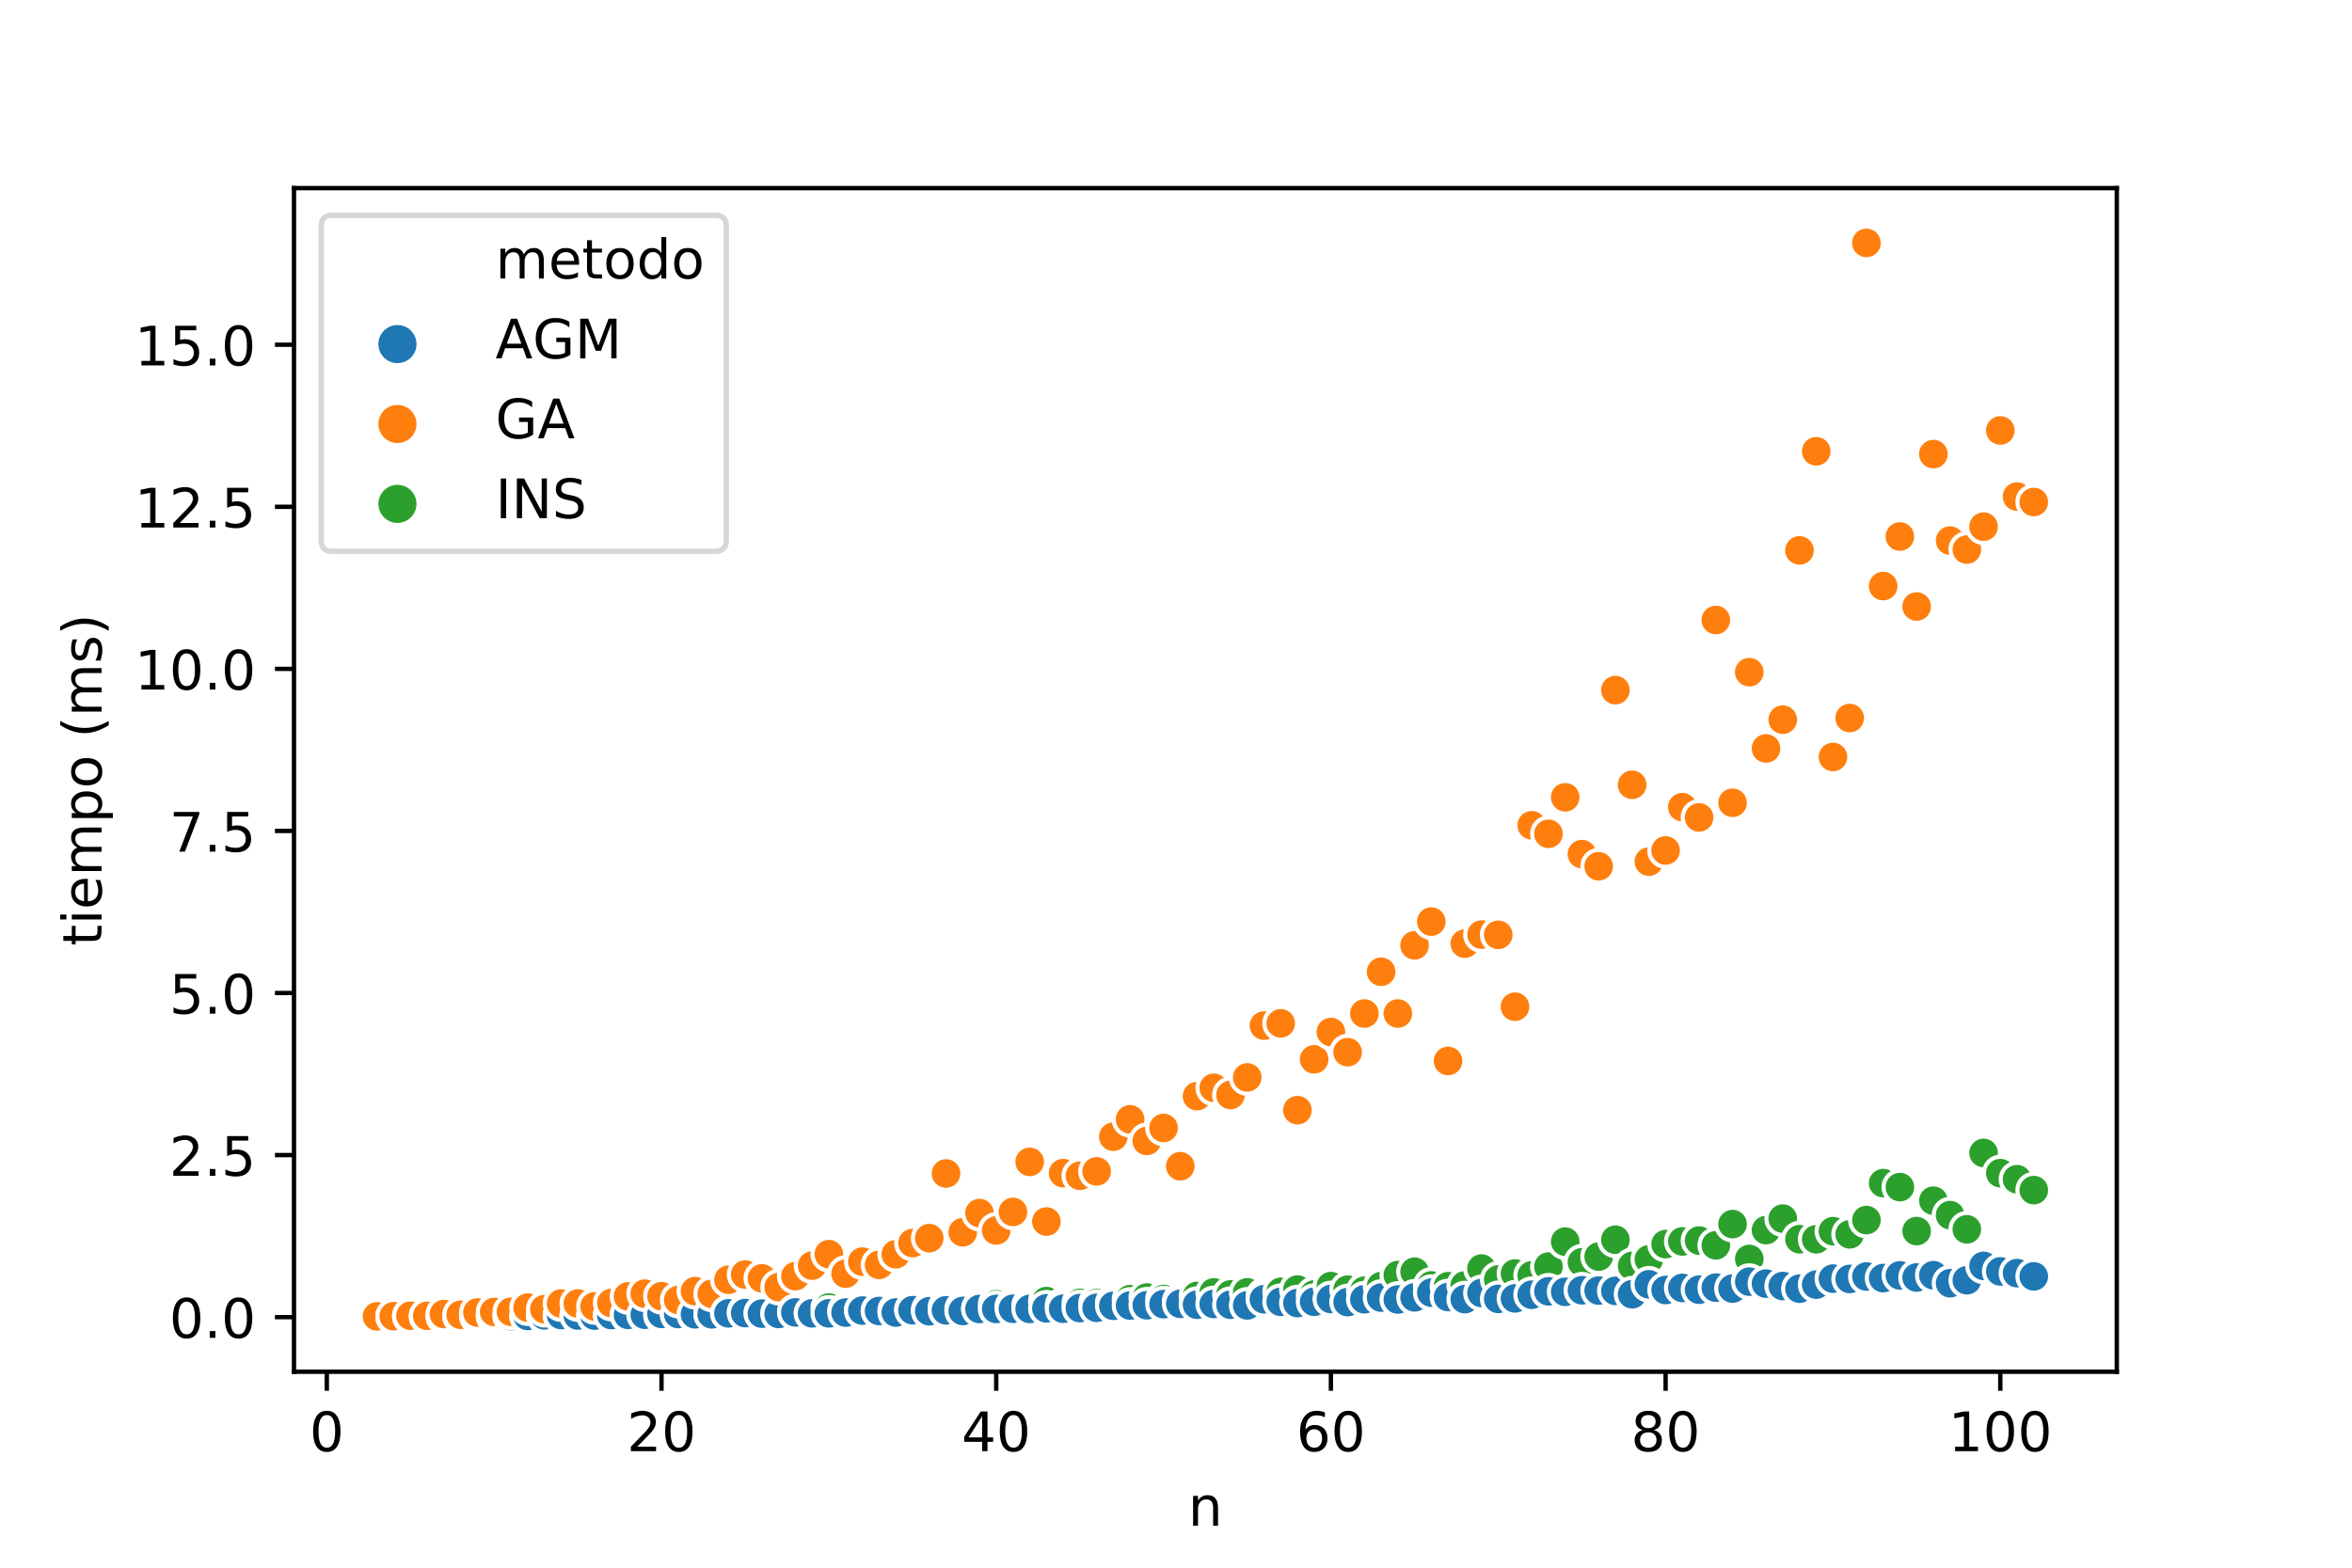 <?xml version="1.0" encoding="utf-8" standalone="no"?>
<!DOCTYPE svg PUBLIC "-//W3C//DTD SVG 1.1//EN"
  "http://www.w3.org/Graphics/SVG/1.1/DTD/svg11.dtd">
<!-- Created with matplotlib (https://matplotlib.org/) -->
<svg height="288pt" version="1.1" viewBox="0 0 432 288" width="432pt" xmlns="http://www.w3.org/2000/svg" xmlns:xlink="http://www.w3.org/1999/xlink">
 <defs>
  <style type="text/css">
*{stroke-linecap:butt;stroke-linejoin:round;white-space:pre;}
  </style>
 </defs>
 <g id="figure_1">
  <g id="patch_1">
   <path d="M 0 288 
L 432 288 
L 432 0 
L 0 0 
z
" style="fill:#ffffff;"/>
  </g>
  <g id="axes_1">
   <g id="patch_2">
    <path d="M 54 252 
L 388.8 252 
L 388.8 34.56 
L 54 34.56 
z
" style="fill:#ffffff;"/>
   </g>
   <g id="PathCollection_1">
    <defs>
     <path d="M 0 3 
C 0.796 3 1.559 2.684 2.121 2.121 
C 2.684 1.559 3 0.796 3 0 
C 3 -0.796 2.684 -1.559 2.121 -2.121 
C 1.559 -2.684 0.796 -3 0 -3 
C -0.796 -3 -1.559 -2.684 -2.121 -2.121 
C -2.684 -1.559 -3 -0.796 -3 0 
C -3 0.796 -2.684 1.559 -2.121 2.121 
C -1.559 2.684 -0.796 3 0 3 
z
" id="C0_0_a36a958476"/>
    </defs>
    <g clip-path="url(#p9fad7cd239)">
     <use style="fill:#2ca02c;stroke:#ffffff;stroke-width:0.75;" x="69.248" xlink:href="#C0_0_a36a958476" y="241.936"/>
    </g>
    <g clip-path="url(#p9fad7cd239)">
     <use style="fill:#1f77b4;stroke:#ffffff;stroke-width:0.75;" x="69.248" xlink:href="#C0_0_a36a958476" y="241.875"/>
    </g>
    <g clip-path="url(#p9fad7cd239)">
     <use style="fill:#ff7f0e;stroke:#ffffff;stroke-width:0.75;" x="69.248" xlink:href="#C0_0_a36a958476" y="241.834"/>
    </g>
    <g clip-path="url(#p9fad7cd239)">
     <use style="fill:#2ca02c;stroke:#ffffff;stroke-width:0.75;" x="72.322" xlink:href="#C0_0_a36a958476" y="241.916"/>
    </g>
    <g clip-path="url(#p9fad7cd239)">
     <use style="fill:#1f77b4;stroke:#ffffff;stroke-width:0.75;" x="72.322" xlink:href="#C0_0_a36a958476" y="241.872"/>
    </g>
    <g clip-path="url(#p9fad7cd239)">
     <use style="fill:#ff7f0e;stroke:#ffffff;stroke-width:0.75;" x="72.322" xlink:href="#C0_0_a36a958476" y="241.798"/>
    </g>
    <g clip-path="url(#p9fad7cd239)">
     <use style="fill:#2ca02c;stroke:#ffffff;stroke-width:0.75;" x="75.396" xlink:href="#C0_0_a36a958476" y="241.838"/>
    </g>
    <g clip-path="url(#p9fad7cd239)">
     <use style="fill:#1f77b4;stroke:#ffffff;stroke-width:0.75;" x="75.396" xlink:href="#C0_0_a36a958476" y="241.841"/>
    </g>
    <g clip-path="url(#p9fad7cd239)">
     <use style="fill:#ff7f0e;stroke:#ffffff;stroke-width:0.75;" x="75.396" xlink:href="#C0_0_a36a958476" y="241.713"/>
    </g>
    <g clip-path="url(#p9fad7cd239)">
     <use style="fill:#2ca02c;stroke:#ffffff;stroke-width:0.75;" x="78.47" xlink:href="#C0_0_a36a958476" y="241.877"/>
    </g>
    <g clip-path="url(#p9fad7cd239)">
     <use style="fill:#1f77b4;stroke:#ffffff;stroke-width:0.75;" x="78.47" xlink:href="#C0_0_a36a958476" y="241.774"/>
    </g>
    <g clip-path="url(#p9fad7cd239)">
     <use style="fill:#ff7f0e;stroke:#ffffff;stroke-width:0.75;" x="78.47" xlink:href="#C0_0_a36a958476" y="241.728"/>
    </g>
    <g clip-path="url(#p9fad7cd239)">
     <use style="fill:#2ca02c;stroke:#ffffff;stroke-width:0.75;" x="81.544" xlink:href="#C0_0_a36a958476" y="241.882"/>
    </g>
    <g clip-path="url(#p9fad7cd239)">
     <use style="fill:#1f77b4;stroke:#ffffff;stroke-width:0.75;" x="81.544" xlink:href="#C0_0_a36a958476" y="241.819"/>
    </g>
    <g clip-path="url(#p9fad7cd239)">
     <use style="fill:#ff7f0e;stroke:#ffffff;stroke-width:0.75;" x="81.544" xlink:href="#C0_0_a36a958476" y="241.404"/>
    </g>
    <g clip-path="url(#p9fad7cd239)">
     <use style="fill:#2ca02c;stroke:#ffffff;stroke-width:0.75;" x="84.617" xlink:href="#C0_0_a36a958476" y="241.836"/>
    </g>
    <g clip-path="url(#p9fad7cd239)">
     <use style="fill:#1f77b4;stroke:#ffffff;stroke-width:0.75;" x="84.617" xlink:href="#C0_0_a36a958476" y="241.816"/>
    </g>
    <g clip-path="url(#p9fad7cd239)">
     <use style="fill:#ff7f0e;stroke:#ffffff;stroke-width:0.75;" x="84.617" xlink:href="#C0_0_a36a958476" y="241.536"/>
    </g>
    <g clip-path="url(#p9fad7cd239)">
     <use style="fill:#2ca02c;stroke:#ffffff;stroke-width:0.75;" x="87.691" xlink:href="#C0_0_a36a958476" y="241.797"/>
    </g>
    <g clip-path="url(#p9fad7cd239)">
     <use style="fill:#1f77b4;stroke:#ffffff;stroke-width:0.75;" x="87.691" xlink:href="#C0_0_a36a958476" y="241.694"/>
    </g>
    <g clip-path="url(#p9fad7cd239)">
     <use style="fill:#ff7f0e;stroke:#ffffff;stroke-width:0.75;" x="87.691" xlink:href="#C0_0_a36a958476" y="241.127"/>
    </g>
    <g clip-path="url(#p9fad7cd239)">
     <use style="fill:#2ca02c;stroke:#ffffff;stroke-width:0.75;" x="90.765" xlink:href="#C0_0_a36a958476" y="241.825"/>
    </g>
    <g clip-path="url(#p9fad7cd239)">
     <use style="fill:#1f77b4;stroke:#ffffff;stroke-width:0.75;" x="90.765" xlink:href="#C0_0_a36a958476" y="241.707"/>
    </g>
    <g clip-path="url(#p9fad7cd239)">
     <use style="fill:#ff7f0e;stroke:#ffffff;stroke-width:0.75;" x="90.765" xlink:href="#C0_0_a36a958476" y="241.021"/>
    </g>
    <g clip-path="url(#p9fad7cd239)">
     <use style="fill:#2ca02c;stroke:#ffffff;stroke-width:0.75;" x="93.839" xlink:href="#C0_0_a36a958476" y="241.799"/>
    </g>
    <g clip-path="url(#p9fad7cd239)">
     <use style="fill:#1f77b4;stroke:#ffffff;stroke-width:0.75;" x="93.839" xlink:href="#C0_0_a36a958476" y="241.783"/>
    </g>
    <g clip-path="url(#p9fad7cd239)">
     <use style="fill:#ff7f0e;stroke:#ffffff;stroke-width:0.75;" x="93.839" xlink:href="#C0_0_a36a958476" y="240.982"/>
    </g>
    <g clip-path="url(#p9fad7cd239)">
     <use style="fill:#2ca02c;stroke:#ffffff;stroke-width:0.75;" x="96.912" xlink:href="#C0_0_a36a958476" y="241.817"/>
    </g>
    <g clip-path="url(#p9fad7cd239)">
     <use style="fill:#1f77b4;stroke:#ffffff;stroke-width:0.75;" x="96.912" xlink:href="#C0_0_a36a958476" y="241.754"/>
    </g>
    <g clip-path="url(#p9fad7cd239)">
     <use style="fill:#ff7f0e;stroke:#ffffff;stroke-width:0.75;" x="96.912" xlink:href="#C0_0_a36a958476" y="240.223"/>
    </g>
    <g clip-path="url(#p9fad7cd239)">
     <use style="fill:#2ca02c;stroke:#ffffff;stroke-width:0.75;" x="99.986" xlink:href="#C0_0_a36a958476" y="241.734"/>
    </g>
    <g clip-path="url(#p9fad7cd239)">
     <use style="fill:#1f77b4;stroke:#ffffff;stroke-width:0.75;" x="99.986" xlink:href="#C0_0_a36a958476" y="241.641"/>
    </g>
    <g clip-path="url(#p9fad7cd239)">
     <use style="fill:#ff7f0e;stroke:#ffffff;stroke-width:0.75;" x="99.986" xlink:href="#C0_0_a36a958476" y="240.509"/>
    </g>
    <g clip-path="url(#p9fad7cd239)">
     <use style="fill:#2ca02c;stroke:#ffffff;stroke-width:0.75;" x="103.06" xlink:href="#C0_0_a36a958476" y="241.693"/>
    </g>
    <g clip-path="url(#p9fad7cd239)">
     <use style="fill:#1f77b4;stroke:#ffffff;stroke-width:0.75;" x="103.06" xlink:href="#C0_0_a36a958476" y="241.583"/>
    </g>
    <g clip-path="url(#p9fad7cd239)">
     <use style="fill:#ff7f0e;stroke:#ffffff;stroke-width:0.75;" x="103.06" xlink:href="#C0_0_a36a958476" y="239.474"/>
    </g>
    <g clip-path="url(#p9fad7cd239)">
     <use style="fill:#2ca02c;stroke:#ffffff;stroke-width:0.75;" x="106.134" xlink:href="#C0_0_a36a958476" y="241.662"/>
    </g>
    <g clip-path="url(#p9fad7cd239)">
     <use style="fill:#1f77b4;stroke:#ffffff;stroke-width:0.75;" x="106.134" xlink:href="#C0_0_a36a958476" y="241.672"/>
    </g>
    <g clip-path="url(#p9fad7cd239)">
     <use style="fill:#ff7f0e;stroke:#ffffff;stroke-width:0.75;" x="106.134" xlink:href="#C0_0_a36a958476" y="239.474"/>
    </g>
    <g clip-path="url(#p9fad7cd239)">
     <use style="fill:#2ca02c;stroke:#ffffff;stroke-width:0.75;" x="109.207" xlink:href="#C0_0_a36a958476" y="241.664"/>
    </g>
    <g clip-path="url(#p9fad7cd239)">
     <use style="fill:#1f77b4;stroke:#ffffff;stroke-width:0.75;" x="109.207" xlink:href="#C0_0_a36a958476" y="241.693"/>
    </g>
    <g clip-path="url(#p9fad7cd239)">
     <use style="fill:#ff7f0e;stroke:#ffffff;stroke-width:0.75;" x="109.207" xlink:href="#C0_0_a36a958476" y="240.002"/>
    </g>
    <g clip-path="url(#p9fad7cd239)">
     <use style="fill:#2ca02c;stroke:#ffffff;stroke-width:0.75;" x="112.281" xlink:href="#C0_0_a36a958476" y="241.606"/>
    </g>
    <g clip-path="url(#p9fad7cd239)">
     <use style="fill:#1f77b4;stroke:#ffffff;stroke-width:0.75;" x="112.281" xlink:href="#C0_0_a36a958476" y="241.586"/>
    </g>
    <g clip-path="url(#p9fad7cd239)">
     <use style="fill:#ff7f0e;stroke:#ffffff;stroke-width:0.75;" x="112.281" xlink:href="#C0_0_a36a958476" y="239.374"/>
    </g>
    <g clip-path="url(#p9fad7cd239)">
     <use style="fill:#2ca02c;stroke:#ffffff;stroke-width:0.75;" x="115.355" xlink:href="#C0_0_a36a958476" y="241.589"/>
    </g>
    <g clip-path="url(#p9fad7cd239)">
     <use style="fill:#1f77b4;stroke:#ffffff;stroke-width:0.75;" x="115.355" xlink:href="#C0_0_a36a958476" y="241.555"/>
    </g>
    <g clip-path="url(#p9fad7cd239)">
     <use style="fill:#ff7f0e;stroke:#ffffff;stroke-width:0.75;" x="115.355" xlink:href="#C0_0_a36a958476" y="238.161"/>
    </g>
    <g clip-path="url(#p9fad7cd239)">
     <use style="fill:#2ca02c;stroke:#ffffff;stroke-width:0.75;" x="118.429" xlink:href="#C0_0_a36a958476" y="241.539"/>
    </g>
    <g clip-path="url(#p9fad7cd239)">
     <use style="fill:#1f77b4;stroke:#ffffff;stroke-width:0.75;" x="118.429" xlink:href="#C0_0_a36a958476" y="241.526"/>
    </g>
    <g clip-path="url(#p9fad7cd239)">
     <use style="fill:#ff7f0e;stroke:#ffffff;stroke-width:0.75;" x="118.429" xlink:href="#C0_0_a36a958476" y="237.659"/>
    </g>
    <g clip-path="url(#p9fad7cd239)">
     <use style="fill:#2ca02c;stroke:#ffffff;stroke-width:0.75;" x="121.503" xlink:href="#C0_0_a36a958476" y="241.642"/>
    </g>
    <g clip-path="url(#p9fad7cd239)">
     <use style="fill:#1f77b4;stroke:#ffffff;stroke-width:0.75;" x="121.503" xlink:href="#C0_0_a36a958476" y="241.374"/>
    </g>
    <g clip-path="url(#p9fad7cd239)">
     <use style="fill:#ff7f0e;stroke:#ffffff;stroke-width:0.75;" x="121.503" xlink:href="#C0_0_a36a958476" y="238.127"/>
    </g>
    <g clip-path="url(#p9fad7cd239)">
     <use style="fill:#2ca02c;stroke:#ffffff;stroke-width:0.75;" x="124.576" xlink:href="#C0_0_a36a958476" y="241.537"/>
    </g>
    <g clip-path="url(#p9fad7cd239)">
     <use style="fill:#1f77b4;stroke:#ffffff;stroke-width:0.75;" x="124.576" xlink:href="#C0_0_a36a958476" y="241.399"/>
    </g>
    <g clip-path="url(#p9fad7cd239)">
     <use style="fill:#ff7f0e;stroke:#ffffff;stroke-width:0.75;" x="124.576" xlink:href="#C0_0_a36a958476" y="238.823"/>
    </g>
    <g clip-path="url(#p9fad7cd239)">
     <use style="fill:#2ca02c;stroke:#ffffff;stroke-width:0.75;" x="127.65" xlink:href="#C0_0_a36a958476" y="241.573"/>
    </g>
    <g clip-path="url(#p9fad7cd239)">
     <use style="fill:#1f77b4;stroke:#ffffff;stroke-width:0.75;" x="127.65" xlink:href="#C0_0_a36a958476" y="241.448"/>
    </g>
    <g clip-path="url(#p9fad7cd239)">
     <use style="fill:#ff7f0e;stroke:#ffffff;stroke-width:0.75;" x="127.65" xlink:href="#C0_0_a36a958476" y="237.197"/>
    </g>
    <g clip-path="url(#p9fad7cd239)">
     <use style="fill:#2ca02c;stroke:#ffffff;stroke-width:0.75;" x="130.724" xlink:href="#C0_0_a36a958476" y="241.382"/>
    </g>
    <g clip-path="url(#p9fad7cd239)">
     <use style="fill:#1f77b4;stroke:#ffffff;stroke-width:0.75;" x="130.724" xlink:href="#C0_0_a36a958476" y="241.453"/>
    </g>
    <g clip-path="url(#p9fad7cd239)">
     <use style="fill:#ff7f0e;stroke:#ffffff;stroke-width:0.75;" x="130.724" xlink:href="#C0_0_a36a958476" y="237.685"/>
    </g>
    <g clip-path="url(#p9fad7cd239)">
     <use style="fill:#2ca02c;stroke:#ffffff;stroke-width:0.75;" x="133.798" xlink:href="#C0_0_a36a958476" y="241.217"/>
    </g>
    <g clip-path="url(#p9fad7cd239)">
     <use style="fill:#1f77b4;stroke:#ffffff;stroke-width:0.75;" x="133.798" xlink:href="#C0_0_a36a958476" y="241.273"/>
    </g>
    <g clip-path="url(#p9fad7cd239)">
     <use style="fill:#ff7f0e;stroke:#ffffff;stroke-width:0.75;" x="133.798" xlink:href="#C0_0_a36a958476" y="235.1"/>
    </g>
    <g clip-path="url(#p9fad7cd239)">
     <use style="fill:#2ca02c;stroke:#ffffff;stroke-width:0.75;" x="136.871" xlink:href="#C0_0_a36a958476" y="241.054"/>
    </g>
    <g clip-path="url(#p9fad7cd239)">
     <use style="fill:#1f77b4;stroke:#ffffff;stroke-width:0.75;" x="136.871" xlink:href="#C0_0_a36a958476" y="241.223"/>
    </g>
    <g clip-path="url(#p9fad7cd239)">
     <use style="fill:#ff7f0e;stroke:#ffffff;stroke-width:0.75;" x="136.871" xlink:href="#C0_0_a36a958476" y="234.151"/>
    </g>
    <g clip-path="url(#p9fad7cd239)">
     <use style="fill:#2ca02c;stroke:#ffffff;stroke-width:0.75;" x="139.945" xlink:href="#C0_0_a36a958476" y="241.191"/>
    </g>
    <g clip-path="url(#p9fad7cd239)">
     <use style="fill:#1f77b4;stroke:#ffffff;stroke-width:0.75;" x="139.945" xlink:href="#C0_0_a36a958476" y="241.325"/>
    </g>
    <g clip-path="url(#p9fad7cd239)">
     <use style="fill:#ff7f0e;stroke:#ffffff;stroke-width:0.75;" x="139.945" xlink:href="#C0_0_a36a958476" y="234.848"/>
    </g>
    <g clip-path="url(#p9fad7cd239)">
     <use style="fill:#2ca02c;stroke:#ffffff;stroke-width:0.75;" x="143.019" xlink:href="#C0_0_a36a958476" y="241.211"/>
    </g>
    <g clip-path="url(#p9fad7cd239)">
     <use style="fill:#1f77b4;stroke:#ffffff;stroke-width:0.75;" x="143.019" xlink:href="#C0_0_a36a958476" y="241.388"/>
    </g>
    <g clip-path="url(#p9fad7cd239)">
     <use style="fill:#ff7f0e;stroke:#ffffff;stroke-width:0.75;" x="143.019" xlink:href="#C0_0_a36a958476" y="236.46"/>
    </g>
    <g clip-path="url(#p9fad7cd239)">
     <use style="fill:#2ca02c;stroke:#ffffff;stroke-width:0.75;" x="146.093" xlink:href="#C0_0_a36a958476" y="240.982"/>
    </g>
    <g clip-path="url(#p9fad7cd239)">
     <use style="fill:#1f77b4;stroke:#ffffff;stroke-width:0.75;" x="146.093" xlink:href="#C0_0_a36a958476" y="241.102"/>
    </g>
    <g clip-path="url(#p9fad7cd239)">
     <use style="fill:#ff7f0e;stroke:#ffffff;stroke-width:0.75;" x="146.093" xlink:href="#C0_0_a36a958476" y="234.445"/>
    </g>
    <g clip-path="url(#p9fad7cd239)">
     <use style="fill:#2ca02c;stroke:#ffffff;stroke-width:0.75;" x="149.166" xlink:href="#C0_0_a36a958476" y="241.246"/>
    </g>
    <g clip-path="url(#p9fad7cd239)">
     <use style="fill:#1f77b4;stroke:#ffffff;stroke-width:0.75;" x="149.166" xlink:href="#C0_0_a36a958476" y="241.271"/>
    </g>
    <g clip-path="url(#p9fad7cd239)">
     <use style="fill:#ff7f0e;stroke:#ffffff;stroke-width:0.75;" x="149.166" xlink:href="#C0_0_a36a958476" y="232.506"/>
    </g>
    <g clip-path="url(#p9fad7cd239)">
     <use style="fill:#2ca02c;stroke:#ffffff;stroke-width:0.75;" x="152.24" xlink:href="#C0_0_a36a958476" y="240.207"/>
    </g>
    <g clip-path="url(#p9fad7cd239)">
     <use style="fill:#1f77b4;stroke:#ffffff;stroke-width:0.75;" x="152.24" xlink:href="#C0_0_a36a958476" y="241.273"/>
    </g>
    <g clip-path="url(#p9fad7cd239)">
     <use style="fill:#ff7f0e;stroke:#ffffff;stroke-width:0.75;" x="152.24" xlink:href="#C0_0_a36a958476" y="230.398"/>
    </g>
    <g clip-path="url(#p9fad7cd239)">
     <use style="fill:#2ca02c;stroke:#ffffff;stroke-width:0.75;" x="155.314" xlink:href="#C0_0_a36a958476" y="240.75"/>
    </g>
    <g clip-path="url(#p9fad7cd239)">
     <use style="fill:#1f77b4;stroke:#ffffff;stroke-width:0.75;" x="155.314" xlink:href="#C0_0_a36a958476" y="241.134"/>
    </g>
    <g clip-path="url(#p9fad7cd239)">
     <use style="fill:#ff7f0e;stroke:#ffffff;stroke-width:0.75;" x="155.314" xlink:href="#C0_0_a36a958476" y="233.985"/>
    </g>
    <g clip-path="url(#p9fad7cd239)">
     <use style="fill:#2ca02c;stroke:#ffffff;stroke-width:0.75;" x="158.388" xlink:href="#C0_0_a36a958476" y="240.743"/>
    </g>
    <g clip-path="url(#p9fad7cd239)">
     <use style="fill:#1f77b4;stroke:#ffffff;stroke-width:0.75;" x="158.388" xlink:href="#C0_0_a36a958476" y="240.763"/>
    </g>
    <g clip-path="url(#p9fad7cd239)">
     <use style="fill:#ff7f0e;stroke:#ffffff;stroke-width:0.75;" x="158.388" xlink:href="#C0_0_a36a958476" y="231.775"/>
    </g>
    <g clip-path="url(#p9fad7cd239)">
     <use style="fill:#2ca02c;stroke:#ffffff;stroke-width:0.75;" x="161.462" xlink:href="#C0_0_a36a958476" y="240.824"/>
    </g>
    <g clip-path="url(#p9fad7cd239)">
     <use style="fill:#1f77b4;stroke:#ffffff;stroke-width:0.75;" x="161.462" xlink:href="#C0_0_a36a958476" y="240.842"/>
    </g>
    <g clip-path="url(#p9fad7cd239)">
     <use style="fill:#ff7f0e;stroke:#ffffff;stroke-width:0.75;" x="161.462" xlink:href="#C0_0_a36a958476" y="232.371"/>
    </g>
    <g clip-path="url(#p9fad7cd239)">
     <use style="fill:#2ca02c;stroke:#ffffff;stroke-width:0.75;" x="164.535" xlink:href="#C0_0_a36a958476" y="240.718"/>
    </g>
    <g clip-path="url(#p9fad7cd239)">
     <use style="fill:#1f77b4;stroke:#ffffff;stroke-width:0.75;" x="164.535" xlink:href="#C0_0_a36a958476" y="241.117"/>
    </g>
    <g clip-path="url(#p9fad7cd239)">
     <use style="fill:#ff7f0e;stroke:#ffffff;stroke-width:0.75;" x="164.535" xlink:href="#C0_0_a36a958476" y="230.42"/>
    </g>
    <g clip-path="url(#p9fad7cd239)">
     <use style="fill:#2ca02c;stroke:#ffffff;stroke-width:0.75;" x="167.609" xlink:href="#C0_0_a36a958476" y="240.572"/>
    </g>
    <g clip-path="url(#p9fad7cd239)">
     <use style="fill:#1f77b4;stroke:#ffffff;stroke-width:0.75;" x="167.609" xlink:href="#C0_0_a36a958476" y="240.695"/>
    </g>
    <g clip-path="url(#p9fad7cd239)">
     <use style="fill:#ff7f0e;stroke:#ffffff;stroke-width:0.75;" x="167.609" xlink:href="#C0_0_a36a958476" y="228.363"/>
    </g>
    <g clip-path="url(#p9fad7cd239)">
     <use style="fill:#2ca02c;stroke:#ffffff;stroke-width:0.75;" x="170.683" xlink:href="#C0_0_a36a958476" y="240.622"/>
    </g>
    <g clip-path="url(#p9fad7cd239)">
     <use style="fill:#1f77b4;stroke:#ffffff;stroke-width:0.75;" x="170.683" xlink:href="#C0_0_a36a958476" y="240.886"/>
    </g>
    <g clip-path="url(#p9fad7cd239)">
     <use style="fill:#ff7f0e;stroke:#ffffff;stroke-width:0.75;" x="170.683" xlink:href="#C0_0_a36a958476" y="227.457"/>
    </g>
    <g clip-path="url(#p9fad7cd239)">
     <use style="fill:#2ca02c;stroke:#ffffff;stroke-width:0.75;" x="173.757" xlink:href="#C0_0_a36a958476" y="240.16"/>
    </g>
    <g clip-path="url(#p9fad7cd239)">
     <use style="fill:#1f77b4;stroke:#ffffff;stroke-width:0.75;" x="173.757" xlink:href="#C0_0_a36a958476" y="240.714"/>
    </g>
    <g clip-path="url(#p9fad7cd239)">
     <use style="fill:#ff7f0e;stroke:#ffffff;stroke-width:0.75;" x="173.757" xlink:href="#C0_0_a36a958476" y="215.576"/>
    </g>
    <g clip-path="url(#p9fad7cd239)">
     <use style="fill:#2ca02c;stroke:#ffffff;stroke-width:0.75;" x="176.83" xlink:href="#C0_0_a36a958476" y="240.43"/>
    </g>
    <g clip-path="url(#p9fad7cd239)">
     <use style="fill:#1f77b4;stroke:#ffffff;stroke-width:0.75;" x="176.83" xlink:href="#C0_0_a36a958476" y="240.835"/>
    </g>
    <g clip-path="url(#p9fad7cd239)">
     <use style="fill:#ff7f0e;stroke:#ffffff;stroke-width:0.75;" x="176.83" xlink:href="#C0_0_a36a958476" y="226.375"/>
    </g>
    <g clip-path="url(#p9fad7cd239)">
     <use style="fill:#2ca02c;stroke:#ffffff;stroke-width:0.75;" x="179.904" xlink:href="#C0_0_a36a958476" y="240.367"/>
    </g>
    <g clip-path="url(#p9fad7cd239)">
     <use style="fill:#1f77b4;stroke:#ffffff;stroke-width:0.75;" x="179.904" xlink:href="#C0_0_a36a958476" y="240.473"/>
    </g>
    <g clip-path="url(#p9fad7cd239)">
     <use style="fill:#ff7f0e;stroke:#ffffff;stroke-width:0.75;" x="179.904" xlink:href="#C0_0_a36a958476" y="222.856"/>
    </g>
    <g clip-path="url(#p9fad7cd239)">
     <use style="fill:#2ca02c;stroke:#ffffff;stroke-width:0.75;" x="182.978" xlink:href="#C0_0_a36a958476" y="239.601"/>
    </g>
    <g clip-path="url(#p9fad7cd239)">
     <use style="fill:#1f77b4;stroke:#ffffff;stroke-width:0.75;" x="182.978" xlink:href="#C0_0_a36a958476" y="240.463"/>
    </g>
    <g clip-path="url(#p9fad7cd239)">
     <use style="fill:#ff7f0e;stroke:#ffffff;stroke-width:0.75;" x="182.978" xlink:href="#C0_0_a36a958476" y="226.052"/>
    </g>
    <g clip-path="url(#p9fad7cd239)">
     <use style="fill:#2ca02c;stroke:#ffffff;stroke-width:0.75;" x="186.052" xlink:href="#C0_0_a36a958476" y="239.982"/>
    </g>
    <g clip-path="url(#p9fad7cd239)">
     <use style="fill:#1f77b4;stroke:#ffffff;stroke-width:0.75;" x="186.052" xlink:href="#C0_0_a36a958476" y="240.433"/>
    </g>
    <g clip-path="url(#p9fad7cd239)">
     <use style="fill:#ff7f0e;stroke:#ffffff;stroke-width:0.75;" x="186.052" xlink:href="#C0_0_a36a958476" y="222.645"/>
    </g>
    <g clip-path="url(#p9fad7cd239)">
     <use style="fill:#2ca02c;stroke:#ffffff;stroke-width:0.75;" x="189.125" xlink:href="#C0_0_a36a958476" y="239.82"/>
    </g>
    <g clip-path="url(#p9fad7cd239)">
     <use style="fill:#1f77b4;stroke:#ffffff;stroke-width:0.75;" x="189.125" xlink:href="#C0_0_a36a958476" y="240.459"/>
    </g>
    <g clip-path="url(#p9fad7cd239)">
     <use style="fill:#ff7f0e;stroke:#ffffff;stroke-width:0.75;" x="189.125" xlink:href="#C0_0_a36a958476" y="213.448"/>
    </g>
    <g clip-path="url(#p9fad7cd239)">
     <use style="fill:#2ca02c;stroke:#ffffff;stroke-width:0.75;" x="192.199" xlink:href="#C0_0_a36a958476" y="239.021"/>
    </g>
    <g clip-path="url(#p9fad7cd239)">
     <use style="fill:#1f77b4;stroke:#ffffff;stroke-width:0.75;" x="192.199" xlink:href="#C0_0_a36a958476" y="240.356"/>
    </g>
    <g clip-path="url(#p9fad7cd239)">
     <use style="fill:#ff7f0e;stroke:#ffffff;stroke-width:0.75;" x="192.199" xlink:href="#C0_0_a36a958476" y="224.41"/>
    </g>
    <g clip-path="url(#p9fad7cd239)">
     <use style="fill:#2ca02c;stroke:#ffffff;stroke-width:0.75;" x="195.273" xlink:href="#C0_0_a36a958476" y="239.757"/>
    </g>
    <g clip-path="url(#p9fad7cd239)">
     <use style="fill:#1f77b4;stroke:#ffffff;stroke-width:0.75;" x="195.273" xlink:href="#C0_0_a36a958476" y="240.429"/>
    </g>
    <g clip-path="url(#p9fad7cd239)">
     <use style="fill:#ff7f0e;stroke:#ffffff;stroke-width:0.75;" x="195.273" xlink:href="#C0_0_a36a958476" y="215.521"/>
    </g>
    <g clip-path="url(#p9fad7cd239)">
     <use style="fill:#2ca02c;stroke:#ffffff;stroke-width:0.75;" x="198.347" xlink:href="#C0_0_a36a958476" y="239.352"/>
    </g>
    <g clip-path="url(#p9fad7cd239)">
     <use style="fill:#1f77b4;stroke:#ffffff;stroke-width:0.75;" x="198.347" xlink:href="#C0_0_a36a958476" y="240.304"/>
    </g>
    <g clip-path="url(#p9fad7cd239)">
     <use style="fill:#ff7f0e;stroke:#ffffff;stroke-width:0.75;" x="198.347" xlink:href="#C0_0_a36a958476" y="216.003"/>
    </g>
    <g clip-path="url(#p9fad7cd239)">
     <use style="fill:#2ca02c;stroke:#ffffff;stroke-width:0.75;" x="201.421" xlink:href="#C0_0_a36a958476" y="239.381"/>
    </g>
    <g clip-path="url(#p9fad7cd239)">
     <use style="fill:#1f77b4;stroke:#ffffff;stroke-width:0.75;" x="201.421" xlink:href="#C0_0_a36a958476" y="240.253"/>
    </g>
    <g clip-path="url(#p9fad7cd239)">
     <use style="fill:#ff7f0e;stroke:#ffffff;stroke-width:0.75;" x="201.421" xlink:href="#C0_0_a36a958476" y="215.191"/>
    </g>
    <g clip-path="url(#p9fad7cd239)">
     <use style="fill:#2ca02c;stroke:#ffffff;stroke-width:0.75;" x="204.494" xlink:href="#C0_0_a36a958476" y="239.323"/>
    </g>
    <g clip-path="url(#p9fad7cd239)">
     <use style="fill:#1f77b4;stroke:#ffffff;stroke-width:0.75;" x="204.494" xlink:href="#C0_0_a36a958476" y="239.89"/>
    </g>
    <g clip-path="url(#p9fad7cd239)">
     <use style="fill:#ff7f0e;stroke:#ffffff;stroke-width:0.75;" x="204.494" xlink:href="#C0_0_a36a958476" y="208.826"/>
    </g>
    <g clip-path="url(#p9fad7cd239)">
     <use style="fill:#2ca02c;stroke:#ffffff;stroke-width:0.75;" x="207.568" xlink:href="#C0_0_a36a958476" y="238.669"/>
    </g>
    <g clip-path="url(#p9fad7cd239)">
     <use style="fill:#1f77b4;stroke:#ffffff;stroke-width:0.75;" x="207.568" xlink:href="#C0_0_a36a958476" y="239.842"/>
    </g>
    <g clip-path="url(#p9fad7cd239)">
     <use style="fill:#ff7f0e;stroke:#ffffff;stroke-width:0.75;" x="207.568" xlink:href="#C0_0_a36a958476" y="205.631"/>
    </g>
    <g clip-path="url(#p9fad7cd239)">
     <use style="fill:#2ca02c;stroke:#ffffff;stroke-width:0.75;" x="210.642" xlink:href="#C0_0_a36a958476" y="238.367"/>
    </g>
    <g clip-path="url(#p9fad7cd239)">
     <use style="fill:#1f77b4;stroke:#ffffff;stroke-width:0.75;" x="210.642" xlink:href="#C0_0_a36a958476" y="239.788"/>
    </g>
    <g clip-path="url(#p9fad7cd239)">
     <use style="fill:#ff7f0e;stroke:#ffffff;stroke-width:0.75;" x="210.642" xlink:href="#C0_0_a36a958476" y="209.601"/>
    </g>
    <g clip-path="url(#p9fad7cd239)">
     <use style="fill:#2ca02c;stroke:#ffffff;stroke-width:0.75;" x="213.716" xlink:href="#C0_0_a36a958476" y="238.638"/>
    </g>
    <g clip-path="url(#p9fad7cd239)">
     <use style="fill:#1f77b4;stroke:#ffffff;stroke-width:0.75;" x="213.716" xlink:href="#C0_0_a36a958476" y="239.584"/>
    </g>
    <g clip-path="url(#p9fad7cd239)">
     <use style="fill:#ff7f0e;stroke:#ffffff;stroke-width:0.75;" x="213.716" xlink:href="#C0_0_a36a958476" y="207.217"/>
    </g>
    <g clip-path="url(#p9fad7cd239)">
     <use style="fill:#2ca02c;stroke:#ffffff;stroke-width:0.75;" x="216.789" xlink:href="#C0_0_a36a958476" y="239.029"/>
    </g>
    <g clip-path="url(#p9fad7cd239)">
     <use style="fill:#1f77b4;stroke:#ffffff;stroke-width:0.75;" x="216.789" xlink:href="#C0_0_a36a958476" y="239.523"/>
    </g>
    <g clip-path="url(#p9fad7cd239)">
     <use style="fill:#ff7f0e;stroke:#ffffff;stroke-width:0.75;" x="216.789" xlink:href="#C0_0_a36a958476" y="214.247"/>
    </g>
    <g clip-path="url(#p9fad7cd239)">
     <use style="fill:#2ca02c;stroke:#ffffff;stroke-width:0.75;" x="219.863" xlink:href="#C0_0_a36a958476" y="238.075"/>
    </g>
    <g clip-path="url(#p9fad7cd239)">
     <use style="fill:#1f77b4;stroke:#ffffff;stroke-width:0.75;" x="219.863" xlink:href="#C0_0_a36a958476" y="239.683"/>
    </g>
    <g clip-path="url(#p9fad7cd239)">
     <use style="fill:#ff7f0e;stroke:#ffffff;stroke-width:0.75;" x="219.863" xlink:href="#C0_0_a36a958476" y="201.376"/>
    </g>
    <g clip-path="url(#p9fad7cd239)">
     <use style="fill:#2ca02c;stroke:#ffffff;stroke-width:0.75;" x="222.937" xlink:href="#C0_0_a36a958476" y="237.428"/>
    </g>
    <g clip-path="url(#p9fad7cd239)">
     <use style="fill:#1f77b4;stroke:#ffffff;stroke-width:0.75;" x="222.937" xlink:href="#C0_0_a36a958476" y="239.548"/>
    </g>
    <g clip-path="url(#p9fad7cd239)">
     <use style="fill:#ff7f0e;stroke:#ffffff;stroke-width:0.75;" x="222.937" xlink:href="#C0_0_a36a958476" y="199.836"/>
    </g>
    <g clip-path="url(#p9fad7cd239)">
     <use style="fill:#2ca02c;stroke:#ffffff;stroke-width:0.75;" x="226.011" xlink:href="#C0_0_a36a958476" y="237.798"/>
    </g>
    <g clip-path="url(#p9fad7cd239)">
     <use style="fill:#1f77b4;stroke:#ffffff;stroke-width:0.75;" x="226.011" xlink:href="#C0_0_a36a958476" y="239.691"/>
    </g>
    <g clip-path="url(#p9fad7cd239)">
     <use style="fill:#ff7f0e;stroke:#ffffff;stroke-width:0.75;" x="226.011" xlink:href="#C0_0_a36a958476" y="201.155"/>
    </g>
    <g clip-path="url(#p9fad7cd239)">
     <use style="fill:#2ca02c;stroke:#ffffff;stroke-width:0.75;" x="229.084" xlink:href="#C0_0_a36a958476" y="237.422"/>
    </g>
    <g clip-path="url(#p9fad7cd239)">
     <use style="fill:#1f77b4;stroke:#ffffff;stroke-width:0.75;" x="229.084" xlink:href="#C0_0_a36a958476" y="239.813"/>
    </g>
    <g clip-path="url(#p9fad7cd239)">
     <use style="fill:#ff7f0e;stroke:#ffffff;stroke-width:0.75;" x="229.084" xlink:href="#C0_0_a36a958476" y="197.934"/>
    </g>
    <g clip-path="url(#p9fad7cd239)">
     <use style="fill:#2ca02c;stroke:#ffffff;stroke-width:0.75;" x="232.158" xlink:href="#C0_0_a36a958476" y="238.063"/>
    </g>
    <g clip-path="url(#p9fad7cd239)">
     <use style="fill:#1f77b4;stroke:#ffffff;stroke-width:0.75;" x="232.158" xlink:href="#C0_0_a36a958476" y="238.688"/>
    </g>
    <g clip-path="url(#p9fad7cd239)">
     <use style="fill:#ff7f0e;stroke:#ffffff;stroke-width:0.75;" x="232.158" xlink:href="#C0_0_a36a958476" y="188.418"/>
    </g>
    <g clip-path="url(#p9fad7cd239)">
     <use style="fill:#2ca02c;stroke:#ffffff;stroke-width:0.75;" x="235.232" xlink:href="#C0_0_a36a958476" y="237.326"/>
    </g>
    <g clip-path="url(#p9fad7cd239)">
     <use style="fill:#1f77b4;stroke:#ffffff;stroke-width:0.75;" x="235.232" xlink:href="#C0_0_a36a958476" y="239.155"/>
    </g>
    <g clip-path="url(#p9fad7cd239)">
     <use style="fill:#ff7f0e;stroke:#ffffff;stroke-width:0.75;" x="235.232" xlink:href="#C0_0_a36a958476" y="187.994"/>
    </g>
    <g clip-path="url(#p9fad7cd239)">
     <use style="fill:#2ca02c;stroke:#ffffff;stroke-width:0.75;" x="238.306" xlink:href="#C0_0_a36a958476" y="236.902"/>
    </g>
    <g clip-path="url(#p9fad7cd239)">
     <use style="fill:#1f77b4;stroke:#ffffff;stroke-width:0.75;" x="238.306" xlink:href="#C0_0_a36a958476" y="239.388"/>
    </g>
    <g clip-path="url(#p9fad7cd239)">
     <use style="fill:#ff7f0e;stroke:#ffffff;stroke-width:0.75;" x="238.306" xlink:href="#C0_0_a36a958476" y="203.949"/>
    </g>
    <g clip-path="url(#p9fad7cd239)">
     <use style="fill:#2ca02c;stroke:#ffffff;stroke-width:0.75;" x="241.379" xlink:href="#C0_0_a36a958476" y="237.81"/>
    </g>
    <g clip-path="url(#p9fad7cd239)">
     <use style="fill:#1f77b4;stroke:#ffffff;stroke-width:0.75;" x="241.379" xlink:href="#C0_0_a36a958476" y="239.146"/>
    </g>
    <g clip-path="url(#p9fad7cd239)">
     <use style="fill:#ff7f0e;stroke:#ffffff;stroke-width:0.75;" x="241.379" xlink:href="#C0_0_a36a958476" y="194.604"/>
    </g>
    <g clip-path="url(#p9fad7cd239)">
     <use style="fill:#2ca02c;stroke:#ffffff;stroke-width:0.75;" x="244.453" xlink:href="#C0_0_a36a958476" y="236.271"/>
    </g>
    <g clip-path="url(#p9fad7cd239)">
     <use style="fill:#1f77b4;stroke:#ffffff;stroke-width:0.75;" x="244.453" xlink:href="#C0_0_a36a958476" y="238.641"/>
    </g>
    <g clip-path="url(#p9fad7cd239)">
     <use style="fill:#ff7f0e;stroke:#ffffff;stroke-width:0.75;" x="244.453" xlink:href="#C0_0_a36a958476" y="189.588"/>
    </g>
    <g clip-path="url(#p9fad7cd239)">
     <use style="fill:#2ca02c;stroke:#ffffff;stroke-width:0.75;" x="247.527" xlink:href="#C0_0_a36a958476" y="236.93"/>
    </g>
    <g clip-path="url(#p9fad7cd239)">
     <use style="fill:#1f77b4;stroke:#ffffff;stroke-width:0.75;" x="247.527" xlink:href="#C0_0_a36a958476" y="239.205"/>
    </g>
    <g clip-path="url(#p9fad7cd239)">
     <use style="fill:#ff7f0e;stroke:#ffffff;stroke-width:0.75;" x="247.527" xlink:href="#C0_0_a36a958476" y="193.299"/>
    </g>
    <g clip-path="url(#p9fad7cd239)">
     <use style="fill:#2ca02c;stroke:#ffffff;stroke-width:0.75;" x="250.601" xlink:href="#C0_0_a36a958476" y="237.12"/>
    </g>
    <g clip-path="url(#p9fad7cd239)">
     <use style="fill:#1f77b4;stroke:#ffffff;stroke-width:0.75;" x="250.601" xlink:href="#C0_0_a36a958476" y="238.686"/>
    </g>
    <g clip-path="url(#p9fad7cd239)">
     <use style="fill:#ff7f0e;stroke:#ffffff;stroke-width:0.75;" x="250.601" xlink:href="#C0_0_a36a958476" y="186.192"/>
    </g>
    <g clip-path="url(#p9fad7cd239)">
     <use style="fill:#2ca02c;stroke:#ffffff;stroke-width:0.75;" x="253.675" xlink:href="#C0_0_a36a958476" y="236.268"/>
    </g>
    <g clip-path="url(#p9fad7cd239)">
     <use style="fill:#1f77b4;stroke:#ffffff;stroke-width:0.75;" x="253.675" xlink:href="#C0_0_a36a958476" y="238.381"/>
    </g>
    <g clip-path="url(#p9fad7cd239)">
     <use style="fill:#ff7f0e;stroke:#ffffff;stroke-width:0.75;" x="253.675" xlink:href="#C0_0_a36a958476" y="178.521"/>
    </g>
    <g clip-path="url(#p9fad7cd239)">
     <use style="fill:#2ca02c;stroke:#ffffff;stroke-width:0.75;" x="256.748" xlink:href="#C0_0_a36a958476" y="234.251"/>
    </g>
    <g clip-path="url(#p9fad7cd239)">
     <use style="fill:#1f77b4;stroke:#ffffff;stroke-width:0.75;" x="256.748" xlink:href="#C0_0_a36a958476" y="238.731"/>
    </g>
    <g clip-path="url(#p9fad7cd239)">
     <use style="fill:#ff7f0e;stroke:#ffffff;stroke-width:0.75;" x="256.748" xlink:href="#C0_0_a36a958476" y="186.193"/>
    </g>
    <g clip-path="url(#p9fad7cd239)">
     <use style="fill:#2ca02c;stroke:#ffffff;stroke-width:0.75;" x="259.822" xlink:href="#C0_0_a36a958476" y="233.627"/>
    </g>
    <g clip-path="url(#p9fad7cd239)">
     <use style="fill:#1f77b4;stroke:#ffffff;stroke-width:0.75;" x="259.822" xlink:href="#C0_0_a36a958476" y="238.334"/>
    </g>
    <g clip-path="url(#p9fad7cd239)">
     <use style="fill:#ff7f0e;stroke:#ffffff;stroke-width:0.75;" x="259.822" xlink:href="#C0_0_a36a958476" y="173.669"/>
    </g>
    <g clip-path="url(#p9fad7cd239)">
     <use style="fill:#2ca02c;stroke:#ffffff;stroke-width:0.75;" x="262.896" xlink:href="#C0_0_a36a958476" y="236.148"/>
    </g>
    <g clip-path="url(#p9fad7cd239)">
     <use style="fill:#1f77b4;stroke:#ffffff;stroke-width:0.75;" x="262.896" xlink:href="#C0_0_a36a958476" y="237.473"/>
    </g>
    <g clip-path="url(#p9fad7cd239)">
     <use style="fill:#ff7f0e;stroke:#ffffff;stroke-width:0.75;" x="262.896" xlink:href="#C0_0_a36a958476" y="169.305"/>
    </g>
    <g clip-path="url(#p9fad7cd239)">
     <use style="fill:#2ca02c;stroke:#ffffff;stroke-width:0.75;" x="265.97" xlink:href="#C0_0_a36a958476" y="236.296"/>
    </g>
    <g clip-path="url(#p9fad7cd239)">
     <use style="fill:#1f77b4;stroke:#ffffff;stroke-width:0.75;" x="265.97" xlink:href="#C0_0_a36a958476" y="238.278"/>
    </g>
    <g clip-path="url(#p9fad7cd239)">
     <use style="fill:#ff7f0e;stroke:#ffffff;stroke-width:0.75;" x="265.97" xlink:href="#C0_0_a36a958476" y="194.909"/>
    </g>
    <g clip-path="url(#p9fad7cd239)">
     <use style="fill:#2ca02c;stroke:#ffffff;stroke-width:0.75;" x="269.043" xlink:href="#C0_0_a36a958476" y="236.144"/>
    </g>
    <g clip-path="url(#p9fad7cd239)">
     <use style="fill:#1f77b4;stroke:#ffffff;stroke-width:0.75;" x="269.043" xlink:href="#C0_0_a36a958476" y="238.665"/>
    </g>
    <g clip-path="url(#p9fad7cd239)">
     <use style="fill:#ff7f0e;stroke:#ffffff;stroke-width:0.75;" x="269.043" xlink:href="#C0_0_a36a958476" y="173.362"/>
    </g>
    <g clip-path="url(#p9fad7cd239)">
     <use style="fill:#2ca02c;stroke:#ffffff;stroke-width:0.75;" x="272.117" xlink:href="#C0_0_a36a958476" y="233.044"/>
    </g>
    <g clip-path="url(#p9fad7cd239)">
     <use style="fill:#1f77b4;stroke:#ffffff;stroke-width:0.75;" x="272.117" xlink:href="#C0_0_a36a958476" y="237.531"/>
    </g>
    <g clip-path="url(#p9fad7cd239)">
     <use style="fill:#ff7f0e;stroke:#ffffff;stroke-width:0.75;" x="272.117" xlink:href="#C0_0_a36a958476" y="171.696"/>
    </g>
    <g clip-path="url(#p9fad7cd239)">
     <use style="fill:#2ca02c;stroke:#ffffff;stroke-width:0.75;" x="275.191" xlink:href="#C0_0_a36a958476" y="235.048"/>
    </g>
    <g clip-path="url(#p9fad7cd239)">
     <use style="fill:#1f77b4;stroke:#ffffff;stroke-width:0.75;" x="275.191" xlink:href="#C0_0_a36a958476" y="238.62"/>
    </g>
    <g clip-path="url(#p9fad7cd239)">
     <use style="fill:#ff7f0e;stroke:#ffffff;stroke-width:0.75;" x="275.191" xlink:href="#C0_0_a36a958476" y="171.738"/>
    </g>
    <g clip-path="url(#p9fad7cd239)">
     <use style="fill:#2ca02c;stroke:#ffffff;stroke-width:0.75;" x="278.265" xlink:href="#C0_0_a36a958476" y="233.947"/>
    </g>
    <g clip-path="url(#p9fad7cd239)">
     <use style="fill:#1f77b4;stroke:#ffffff;stroke-width:0.75;" x="278.265" xlink:href="#C0_0_a36a958476" y="238.525"/>
    </g>
    <g clip-path="url(#p9fad7cd239)">
     <use style="fill:#ff7f0e;stroke:#ffffff;stroke-width:0.75;" x="278.265" xlink:href="#C0_0_a36a958476" y="184.943"/>
    </g>
    <g clip-path="url(#p9fad7cd239)">
     <use style="fill:#2ca02c;stroke:#ffffff;stroke-width:0.75;" x="281.338" xlink:href="#C0_0_a36a958476" y="234.295"/>
    </g>
    <g clip-path="url(#p9fad7cd239)">
     <use style="fill:#1f77b4;stroke:#ffffff;stroke-width:0.75;" x="281.338" xlink:href="#C0_0_a36a958476" y="237.857"/>
    </g>
    <g clip-path="url(#p9fad7cd239)">
     <use style="fill:#ff7f0e;stroke:#ffffff;stroke-width:0.75;" x="281.338" xlink:href="#C0_0_a36a958476" y="151.611"/>
    </g>
    <g clip-path="url(#p9fad7cd239)">
     <use style="fill:#2ca02c;stroke:#ffffff;stroke-width:0.75;" x="284.412" xlink:href="#C0_0_a36a958476" y="232.686"/>
    </g>
    <g clip-path="url(#p9fad7cd239)">
     <use style="fill:#1f77b4;stroke:#ffffff;stroke-width:0.75;" x="284.412" xlink:href="#C0_0_a36a958476" y="237.23"/>
    </g>
    <g clip-path="url(#p9fad7cd239)">
     <use style="fill:#ff7f0e;stroke:#ffffff;stroke-width:0.75;" x="284.412" xlink:href="#C0_0_a36a958476" y="153.177"/>
    </g>
    <g clip-path="url(#p9fad7cd239)">
     <use style="fill:#2ca02c;stroke:#ffffff;stroke-width:0.75;" x="287.486" xlink:href="#C0_0_a36a958476" y="228.103"/>
    </g>
    <g clip-path="url(#p9fad7cd239)">
     <use style="fill:#1f77b4;stroke:#ffffff;stroke-width:0.75;" x="287.486" xlink:href="#C0_0_a36a958476" y="237.317"/>
    </g>
    <g clip-path="url(#p9fad7cd239)">
     <use style="fill:#ff7f0e;stroke:#ffffff;stroke-width:0.75;" x="287.486" xlink:href="#C0_0_a36a958476" y="146.472"/>
    </g>
    <g clip-path="url(#p9fad7cd239)">
     <use style="fill:#2ca02c;stroke:#ffffff;stroke-width:0.75;" x="290.56" xlink:href="#C0_0_a36a958476" y="231.895"/>
    </g>
    <g clip-path="url(#p9fad7cd239)">
     <use style="fill:#1f77b4;stroke:#ffffff;stroke-width:0.75;" x="290.56" xlink:href="#C0_0_a36a958476" y="237.034"/>
    </g>
    <g clip-path="url(#p9fad7cd239)">
     <use style="fill:#ff7f0e;stroke:#ffffff;stroke-width:0.75;" x="290.56" xlink:href="#C0_0_a36a958476" y="156.911"/>
    </g>
    <g clip-path="url(#p9fad7cd239)">
     <use style="fill:#2ca02c;stroke:#ffffff;stroke-width:0.75;" x="293.634" xlink:href="#C0_0_a36a958476" y="230.849"/>
    </g>
    <g clip-path="url(#p9fad7cd239)">
     <use style="fill:#1f77b4;stroke:#ffffff;stroke-width:0.75;" x="293.634" xlink:href="#C0_0_a36a958476" y="237.089"/>
    </g>
    <g clip-path="url(#p9fad7cd239)">
     <use style="fill:#ff7f0e;stroke:#ffffff;stroke-width:0.75;" x="293.634" xlink:href="#C0_0_a36a958476" y="159.145"/>
    </g>
    <g clip-path="url(#p9fad7cd239)">
     <use style="fill:#2ca02c;stroke:#ffffff;stroke-width:0.75;" x="296.707" xlink:href="#C0_0_a36a958476" y="227.747"/>
    </g>
    <g clip-path="url(#p9fad7cd239)">
     <use style="fill:#1f77b4;stroke:#ffffff;stroke-width:0.75;" x="296.707" xlink:href="#C0_0_a36a958476" y="237.143"/>
    </g>
    <g clip-path="url(#p9fad7cd239)">
     <use style="fill:#ff7f0e;stroke:#ffffff;stroke-width:0.75;" x="296.707" xlink:href="#C0_0_a36a958476" y="126.784"/>
    </g>
    <g clip-path="url(#p9fad7cd239)">
     <use style="fill:#2ca02c;stroke:#ffffff;stroke-width:0.75;" x="299.781" xlink:href="#C0_0_a36a958476" y="232.567"/>
    </g>
    <g clip-path="url(#p9fad7cd239)">
     <use style="fill:#1f77b4;stroke:#ffffff;stroke-width:0.75;" x="299.781" xlink:href="#C0_0_a36a958476" y="237.768"/>
    </g>
    <g clip-path="url(#p9fad7cd239)">
     <use style="fill:#ff7f0e;stroke:#ffffff;stroke-width:0.75;" x="299.781" xlink:href="#C0_0_a36a958476" y="144.173"/>
    </g>
    <g clip-path="url(#p9fad7cd239)">
     <use style="fill:#2ca02c;stroke:#ffffff;stroke-width:0.75;" x="302.855" xlink:href="#C0_0_a36a958476" y="231.359"/>
    </g>
    <g clip-path="url(#p9fad7cd239)">
     <use style="fill:#1f77b4;stroke:#ffffff;stroke-width:0.75;" x="302.855" xlink:href="#C0_0_a36a958476" y="235.942"/>
    </g>
    <g clip-path="url(#p9fad7cd239)">
     <use style="fill:#ff7f0e;stroke:#ffffff;stroke-width:0.75;" x="302.855" xlink:href="#C0_0_a36a958476" y="158.285"/>
    </g>
    <g clip-path="url(#p9fad7cd239)">
     <use style="fill:#2ca02c;stroke:#ffffff;stroke-width:0.75;" x="305.929" xlink:href="#C0_0_a36a958476" y="228.555"/>
    </g>
    <g clip-path="url(#p9fad7cd239)">
     <use style="fill:#1f77b4;stroke:#ffffff;stroke-width:0.75;" x="305.929" xlink:href="#C0_0_a36a958476" y="236.989"/>
    </g>
    <g clip-path="url(#p9fad7cd239)">
     <use style="fill:#ff7f0e;stroke:#ffffff;stroke-width:0.75;" x="305.929" xlink:href="#C0_0_a36a958476" y="156.24"/>
    </g>
    <g clip-path="url(#p9fad7cd239)">
     <use style="fill:#2ca02c;stroke:#ffffff;stroke-width:0.75;" x="309.002" xlink:href="#C0_0_a36a958476" y="228.062"/>
    </g>
    <g clip-path="url(#p9fad7cd239)">
     <use style="fill:#1f77b4;stroke:#ffffff;stroke-width:0.75;" x="309.002" xlink:href="#C0_0_a36a958476" y="236.607"/>
    </g>
    <g clip-path="url(#p9fad7cd239)">
     <use style="fill:#ff7f0e;stroke:#ffffff;stroke-width:0.75;" x="309.002" xlink:href="#C0_0_a36a958476" y="148.283"/>
    </g>
    <g clip-path="url(#p9fad7cd239)">
     <use style="fill:#2ca02c;stroke:#ffffff;stroke-width:0.75;" x="312.076" xlink:href="#C0_0_a36a958476" y="227.904"/>
    </g>
    <g clip-path="url(#p9fad7cd239)">
     <use style="fill:#1f77b4;stroke:#ffffff;stroke-width:0.75;" x="312.076" xlink:href="#C0_0_a36a958476" y="236.931"/>
    </g>
    <g clip-path="url(#p9fad7cd239)">
     <use style="fill:#ff7f0e;stroke:#ffffff;stroke-width:0.75;" x="312.076" xlink:href="#C0_0_a36a958476" y="150.169"/>
    </g>
    <g clip-path="url(#p9fad7cd239)">
     <use style="fill:#2ca02c;stroke:#ffffff;stroke-width:0.75;" x="315.15" xlink:href="#C0_0_a36a958476" y="228.776"/>
    </g>
    <g clip-path="url(#p9fad7cd239)">
     <use style="fill:#1f77b4;stroke:#ffffff;stroke-width:0.75;" x="315.15" xlink:href="#C0_0_a36a958476" y="236.553"/>
    </g>
    <g clip-path="url(#p9fad7cd239)">
     <use style="fill:#ff7f0e;stroke:#ffffff;stroke-width:0.75;" x="315.15" xlink:href="#C0_0_a36a958476" y="113.902"/>
    </g>
    <g clip-path="url(#p9fad7cd239)">
     <use style="fill:#2ca02c;stroke:#ffffff;stroke-width:0.75;" x="318.224" xlink:href="#C0_0_a36a958476" y="224.881"/>
    </g>
    <g clip-path="url(#p9fad7cd239)">
     <use style="fill:#1f77b4;stroke:#ffffff;stroke-width:0.75;" x="318.224" xlink:href="#C0_0_a36a958476" y="236.724"/>
    </g>
    <g clip-path="url(#p9fad7cd239)">
     <use style="fill:#ff7f0e;stroke:#ffffff;stroke-width:0.75;" x="318.224" xlink:href="#C0_0_a36a958476" y="147.479"/>
    </g>
    <g clip-path="url(#p9fad7cd239)">
     <use style="fill:#2ca02c;stroke:#ffffff;stroke-width:0.75;" x="321.297" xlink:href="#C0_0_a36a958476" y="231.283"/>
    </g>
    <g clip-path="url(#p9fad7cd239)">
     <use style="fill:#1f77b4;stroke:#ffffff;stroke-width:0.75;" x="321.297" xlink:href="#C0_0_a36a958476" y="235.452"/>
    </g>
    <g clip-path="url(#p9fad7cd239)">
     <use style="fill:#ff7f0e;stroke:#ffffff;stroke-width:0.75;" x="321.297" xlink:href="#C0_0_a36a958476" y="123.485"/>
    </g>
    <g clip-path="url(#p9fad7cd239)">
     <use style="fill:#2ca02c;stroke:#ffffff;stroke-width:0.75;" x="324.371" xlink:href="#C0_0_a36a958476" y="225.983"/>
    </g>
    <g clip-path="url(#p9fad7cd239)">
     <use style="fill:#1f77b4;stroke:#ffffff;stroke-width:0.75;" x="324.371" xlink:href="#C0_0_a36a958476" y="235.811"/>
    </g>
    <g clip-path="url(#p9fad7cd239)">
     <use style="fill:#ff7f0e;stroke:#ffffff;stroke-width:0.75;" x="324.371" xlink:href="#C0_0_a36a958476" y="137.497"/>
    </g>
    <g clip-path="url(#p9fad7cd239)">
     <use style="fill:#2ca02c;stroke:#ffffff;stroke-width:0.75;" x="327.445" xlink:href="#C0_0_a36a958476" y="223.87"/>
    </g>
    <g clip-path="url(#p9fad7cd239)">
     <use style="fill:#1f77b4;stroke:#ffffff;stroke-width:0.75;" x="327.445" xlink:href="#C0_0_a36a958476" y="236.26"/>
    </g>
    <g clip-path="url(#p9fad7cd239)">
     <use style="fill:#ff7f0e;stroke:#ffffff;stroke-width:0.75;" x="327.445" xlink:href="#C0_0_a36a958476" y="132.213"/>
    </g>
    <g clip-path="url(#p9fad7cd239)">
     <use style="fill:#2ca02c;stroke:#ffffff;stroke-width:0.75;" x="330.519" xlink:href="#C0_0_a36a958476" y="227.656"/>
    </g>
    <g clip-path="url(#p9fad7cd239)">
     <use style="fill:#1f77b4;stroke:#ffffff;stroke-width:0.75;" x="330.519" xlink:href="#C0_0_a36a958476" y="236.746"/>
    </g>
    <g clip-path="url(#p9fad7cd239)">
     <use style="fill:#ff7f0e;stroke:#ffffff;stroke-width:0.75;" x="330.519" xlink:href="#C0_0_a36a958476" y="101.114"/>
    </g>
    <g clip-path="url(#p9fad7cd239)">
     <use style="fill:#2ca02c;stroke:#ffffff;stroke-width:0.75;" x="333.593" xlink:href="#C0_0_a36a958476" y="227.671"/>
    </g>
    <g clip-path="url(#p9fad7cd239)">
     <use style="fill:#1f77b4;stroke:#ffffff;stroke-width:0.75;" x="333.593" xlink:href="#C0_0_a36a958476" y="235.998"/>
    </g>
    <g clip-path="url(#p9fad7cd239)">
     <use style="fill:#ff7f0e;stroke:#ffffff;stroke-width:0.75;" x="333.593" xlink:href="#C0_0_a36a958476" y="82.908"/>
    </g>
    <g clip-path="url(#p9fad7cd239)">
     <use style="fill:#2ca02c;stroke:#ffffff;stroke-width:0.75;" x="336.666" xlink:href="#C0_0_a36a958476" y="226.178"/>
    </g>
    <g clip-path="url(#p9fad7cd239)">
     <use style="fill:#1f77b4;stroke:#ffffff;stroke-width:0.75;" x="336.666" xlink:href="#C0_0_a36a958476" y="234.897"/>
    </g>
    <g clip-path="url(#p9fad7cd239)">
     <use style="fill:#ff7f0e;stroke:#ffffff;stroke-width:0.75;" x="336.666" xlink:href="#C0_0_a36a958476" y="139.066"/>
    </g>
    <g clip-path="url(#p9fad7cd239)">
     <use style="fill:#2ca02c;stroke:#ffffff;stroke-width:0.75;" x="339.74" xlink:href="#C0_0_a36a958476" y="226.759"/>
    </g>
    <g clip-path="url(#p9fad7cd239)">
     <use style="fill:#1f77b4;stroke:#ffffff;stroke-width:0.75;" x="339.74" xlink:href="#C0_0_a36a958476" y="234.954"/>
    </g>
    <g clip-path="url(#p9fad7cd239)">
     <use style="fill:#ff7f0e;stroke:#ffffff;stroke-width:0.75;" x="339.74" xlink:href="#C0_0_a36a958476" y="131.905"/>
    </g>
    <g clip-path="url(#p9fad7cd239)">
     <use style="fill:#2ca02c;stroke:#ffffff;stroke-width:0.75;" x="342.814" xlink:href="#C0_0_a36a958476" y="224.14"/>
    </g>
    <g clip-path="url(#p9fad7cd239)">
     <use style="fill:#1f77b4;stroke:#ffffff;stroke-width:0.75;" x="342.814" xlink:href="#C0_0_a36a958476" y="234.506"/>
    </g>
    <g clip-path="url(#p9fad7cd239)">
     <use style="fill:#ff7f0e;stroke:#ffffff;stroke-width:0.75;" x="342.814" xlink:href="#C0_0_a36a958476" y="44.624"/>
    </g>
    <g clip-path="url(#p9fad7cd239)">
     <use style="fill:#2ca02c;stroke:#ffffff;stroke-width:0.75;" x="345.888" xlink:href="#C0_0_a36a958476" y="217.35"/>
    </g>
    <g clip-path="url(#p9fad7cd239)">
     <use style="fill:#1f77b4;stroke:#ffffff;stroke-width:0.75;" x="345.888" xlink:href="#C0_0_a36a958476" y="234.797"/>
    </g>
    <g clip-path="url(#p9fad7cd239)">
     <use style="fill:#ff7f0e;stroke:#ffffff;stroke-width:0.75;" x="345.888" xlink:href="#C0_0_a36a958476" y="107.669"/>
    </g>
    <g clip-path="url(#p9fad7cd239)">
     <use style="fill:#2ca02c;stroke:#ffffff;stroke-width:0.75;" x="348.961" xlink:href="#C0_0_a36a958476" y="218.085"/>
    </g>
    <g clip-path="url(#p9fad7cd239)">
     <use style="fill:#1f77b4;stroke:#ffffff;stroke-width:0.75;" x="348.961" xlink:href="#C0_0_a36a958476" y="234.305"/>
    </g>
    <g clip-path="url(#p9fad7cd239)">
     <use style="fill:#ff7f0e;stroke:#ffffff;stroke-width:0.75;" x="348.961" xlink:href="#C0_0_a36a958476" y="98.567"/>
    </g>
    <g clip-path="url(#p9fad7cd239)">
     <use style="fill:#2ca02c;stroke:#ffffff;stroke-width:0.75;" x="352.035" xlink:href="#C0_0_a36a958476" y="226.163"/>
    </g>
    <g clip-path="url(#p9fad7cd239)">
     <use style="fill:#1f77b4;stroke:#ffffff;stroke-width:0.75;" x="352.035" xlink:href="#C0_0_a36a958476" y="234.688"/>
    </g>
    <g clip-path="url(#p9fad7cd239)">
     <use style="fill:#ff7f0e;stroke:#ffffff;stroke-width:0.75;" x="352.035" xlink:href="#C0_0_a36a958476" y="111.419"/>
    </g>
    <g clip-path="url(#p9fad7cd239)">
     <use style="fill:#2ca02c;stroke:#ffffff;stroke-width:0.75;" x="355.109" xlink:href="#C0_0_a36a958476" y="220.58"/>
    </g>
    <g clip-path="url(#p9fad7cd239)">
     <use style="fill:#1f77b4;stroke:#ffffff;stroke-width:0.75;" x="355.109" xlink:href="#C0_0_a36a958476" y="234.272"/>
    </g>
    <g clip-path="url(#p9fad7cd239)">
     <use style="fill:#ff7f0e;stroke:#ffffff;stroke-width:0.75;" x="355.109" xlink:href="#C0_0_a36a958476" y="83.419"/>
    </g>
    <g clip-path="url(#p9fad7cd239)">
     <use style="fill:#2ca02c;stroke:#ffffff;stroke-width:0.75;" x="358.183" xlink:href="#C0_0_a36a958476" y="223.234"/>
    </g>
    <g clip-path="url(#p9fad7cd239)">
     <use style="fill:#1f77b4;stroke:#ffffff;stroke-width:0.75;" x="358.183" xlink:href="#C0_0_a36a958476" y="235.736"/>
    </g>
    <g clip-path="url(#p9fad7cd239)">
     <use style="fill:#ff7f0e;stroke:#ffffff;stroke-width:0.75;" x="358.183" xlink:href="#C0_0_a36a958476" y="99.312"/>
    </g>
    <g clip-path="url(#p9fad7cd239)">
     <use style="fill:#2ca02c;stroke:#ffffff;stroke-width:0.75;" x="361.256" xlink:href="#C0_0_a36a958476" y="225.836"/>
    </g>
    <g clip-path="url(#p9fad7cd239)">
     <use style="fill:#1f77b4;stroke:#ffffff;stroke-width:0.75;" x="361.256" xlink:href="#C0_0_a36a958476" y="235.195"/>
    </g>
    <g clip-path="url(#p9fad7cd239)">
     <use style="fill:#ff7f0e;stroke:#ffffff;stroke-width:0.75;" x="361.256" xlink:href="#C0_0_a36a958476" y="100.959"/>
    </g>
    <g clip-path="url(#p9fad7cd239)">
     <use style="fill:#2ca02c;stroke:#ffffff;stroke-width:0.75;" x="364.33" xlink:href="#C0_0_a36a958476" y="211.807"/>
    </g>
    <g clip-path="url(#p9fad7cd239)">
     <use style="fill:#1f77b4;stroke:#ffffff;stroke-width:0.75;" x="364.33" xlink:href="#C0_0_a36a958476" y="232.553"/>
    </g>
    <g clip-path="url(#p9fad7cd239)">
     <use style="fill:#ff7f0e;stroke:#ffffff;stroke-width:0.75;" x="364.33" xlink:href="#C0_0_a36a958476" y="96.752"/>
    </g>
    <g clip-path="url(#p9fad7cd239)">
     <use style="fill:#2ca02c;stroke:#ffffff;stroke-width:0.75;" x="367.404" xlink:href="#C0_0_a36a958476" y="215.516"/>
    </g>
    <g clip-path="url(#p9fad7cd239)">
     <use style="fill:#1f77b4;stroke:#ffffff;stroke-width:0.75;" x="367.404" xlink:href="#C0_0_a36a958476" y="233.572"/>
    </g>
    <g clip-path="url(#p9fad7cd239)">
     <use style="fill:#ff7f0e;stroke:#ffffff;stroke-width:0.75;" x="367.404" xlink:href="#C0_0_a36a958476" y="79.081"/>
    </g>
    <g clip-path="url(#p9fad7cd239)">
     <use style="fill:#2ca02c;stroke:#ffffff;stroke-width:0.75;" x="370.478" xlink:href="#C0_0_a36a958476" y="216.637"/>
    </g>
    <g clip-path="url(#p9fad7cd239)">
     <use style="fill:#1f77b4;stroke:#ffffff;stroke-width:0.75;" x="370.478" xlink:href="#C0_0_a36a958476" y="233.888"/>
    </g>
    <g clip-path="url(#p9fad7cd239)">
     <use style="fill:#ff7f0e;stroke:#ffffff;stroke-width:0.75;" x="370.478" xlink:href="#C0_0_a36a958476" y="91.228"/>
    </g>
    <g clip-path="url(#p9fad7cd239)">
     <use style="fill:#2ca02c;stroke:#ffffff;stroke-width:0.75;" x="373.552" xlink:href="#C0_0_a36a958476" y="218.64"/>
    </g>
    <g clip-path="url(#p9fad7cd239)">
     <use style="fill:#1f77b4;stroke:#ffffff;stroke-width:0.75;" x="373.552" xlink:href="#C0_0_a36a958476" y="234.483"/>
    </g>
    <g clip-path="url(#p9fad7cd239)">
     <use style="fill:#ff7f0e;stroke:#ffffff;stroke-width:0.75;" x="373.552" xlink:href="#C0_0_a36a958476" y="92.224"/>
    </g>
   </g>
   <g id="PathCollection_2"/>
   <g id="PathCollection_3"/>
   <g id="PathCollection_4"/>
   <g id="PathCollection_5"/>
   <g id="matplotlib.axis_1">
    <g id="xtick_1">
     <g id="line2d_1">
      <defs>
       <path d="M 0 0 
L 0 3.5 
" id="m3ab3f693fa" style="stroke:#000000;stroke-width:0.8;"/>
      </defs>
      <g>
       <use style="stroke:#000000;stroke-width:0.8;" x="60.027" xlink:href="#m3ab3f693fa" y="252"/>
      </g>
     </g>
     <g id="text_1">
      <!-- 0 -->
      <defs>
       <path d="M 31.781 66.406 
Q 24.172 66.406 20.328 58.906 
Q 16.5 51.422 16.5 36.375 
Q 16.5 21.391 20.328 13.891 
Q 24.172 6.391 31.781 6.391 
Q 39.453 6.391 43.281 13.891 
Q 47.125 21.391 47.125 36.375 
Q 47.125 51.422 43.281 58.906 
Q 39.453 66.406 31.781 66.406 
z
M 31.781 74.219 
Q 44.047 74.219 50.516 64.516 
Q 56.984 54.828 56.984 36.375 
Q 56.984 17.969 50.516 8.266 
Q 44.047 -1.422 31.781 -1.422 
Q 19.531 -1.422 13.062 8.266 
Q 6.594 17.969 6.594 36.375 
Q 6.594 54.828 13.062 64.516 
Q 19.531 74.219 31.781 74.219 
z
" id="DejaVuSans-48"/>
      </defs>
      <g transform="translate(56.846 266.598)scale(0.1 -0.1)">
       <use xlink:href="#DejaVuSans-48"/>
      </g>
     </g>
    </g>
    <g id="xtick_2">
     <g id="line2d_2">
      <g>
       <use style="stroke:#000000;stroke-width:0.8;" x="121.503" xlink:href="#m3ab3f693fa" y="252"/>
      </g>
     </g>
     <g id="text_2">
      <!-- 20 -->
      <defs>
       <path d="M 19.188 8.297 
L 53.609 8.297 
L 53.609 0 
L 7.328 0 
L 7.328 8.297 
Q 12.938 14.109 22.625 23.891 
Q 32.328 33.688 34.812 36.531 
Q 39.547 41.844 41.422 45.531 
Q 43.312 49.219 43.312 52.781 
Q 43.312 58.594 39.234 62.25 
Q 35.156 65.922 28.609 65.922 
Q 23.969 65.922 18.812 64.312 
Q 13.672 62.703 7.812 59.422 
L 7.812 69.391 
Q 13.766 71.781 18.938 73 
Q 24.125 74.219 28.422 74.219 
Q 39.75 74.219 46.484 68.547 
Q 53.219 62.891 53.219 53.422 
Q 53.219 48.922 51.531 44.891 
Q 49.859 40.875 45.406 35.406 
Q 44.188 33.984 37.641 27.219 
Q 31.109 20.453 19.188 8.297 
z
" id="DejaVuSans-50"/>
      </defs>
      <g transform="translate(115.14 266.598)scale(0.1 -0.1)">
       <use xlink:href="#DejaVuSans-50"/>
       <use x="63.623" xlink:href="#DejaVuSans-48"/>
      </g>
     </g>
    </g>
    <g id="xtick_3">
     <g id="line2d_3">
      <g>
       <use style="stroke:#000000;stroke-width:0.8;" x="182.978" xlink:href="#m3ab3f693fa" y="252"/>
      </g>
     </g>
     <g id="text_3">
      <!-- 40 -->
      <defs>
       <path d="M 37.797 64.312 
L 12.891 25.391 
L 37.797 25.391 
z
M 35.203 72.906 
L 47.609 72.906 
L 47.609 25.391 
L 58.016 25.391 
L 58.016 17.188 
L 47.609 17.188 
L 47.609 0 
L 37.797 0 
L 37.797 17.188 
L 4.891 17.188 
L 4.891 26.703 
z
" id="DejaVuSans-52"/>
      </defs>
      <g transform="translate(176.615 266.598)scale(0.1 -0.1)">
       <use xlink:href="#DejaVuSans-52"/>
       <use x="63.623" xlink:href="#DejaVuSans-48"/>
      </g>
     </g>
    </g>
    <g id="xtick_4">
     <g id="line2d_4">
      <g>
       <use style="stroke:#000000;stroke-width:0.8;" x="244.453" xlink:href="#m3ab3f693fa" y="252"/>
      </g>
     </g>
     <g id="text_4">
      <!-- 60 -->
      <defs>
       <path d="M 33.016 40.375 
Q 26.375 40.375 22.484 35.828 
Q 18.609 31.297 18.609 23.391 
Q 18.609 15.531 22.484 10.953 
Q 26.375 6.391 33.016 6.391 
Q 39.656 6.391 43.531 10.953 
Q 47.406 15.531 47.406 23.391 
Q 47.406 31.297 43.531 35.828 
Q 39.656 40.375 33.016 40.375 
z
M 52.594 71.297 
L 52.594 62.312 
Q 48.875 64.062 45.094 64.984 
Q 41.312 65.922 37.594 65.922 
Q 27.828 65.922 22.672 59.328 
Q 17.531 52.734 16.797 39.406 
Q 19.672 43.656 24.016 45.922 
Q 28.375 48.188 33.594 48.188 
Q 44.578 48.188 50.953 41.516 
Q 57.328 34.859 57.328 23.391 
Q 57.328 12.156 50.688 5.359 
Q 44.047 -1.422 33.016 -1.422 
Q 20.359 -1.422 13.672 8.266 
Q 6.984 17.969 6.984 36.375 
Q 6.984 53.656 15.188 63.938 
Q 23.391 74.219 37.203 74.219 
Q 40.922 74.219 44.703 73.484 
Q 48.484 72.75 52.594 71.297 
z
" id="DejaVuSans-54"/>
      </defs>
      <g transform="translate(238.091 266.598)scale(0.1 -0.1)">
       <use xlink:href="#DejaVuSans-54"/>
       <use x="63.623" xlink:href="#DejaVuSans-48"/>
      </g>
     </g>
    </g>
    <g id="xtick_5">
     <g id="line2d_5">
      <g>
       <use style="stroke:#000000;stroke-width:0.8;" x="305.929" xlink:href="#m3ab3f693fa" y="252"/>
      </g>
     </g>
     <g id="text_5">
      <!-- 80 -->
      <defs>
       <path d="M 31.781 34.625 
Q 24.75 34.625 20.719 30.859 
Q 16.703 27.094 16.703 20.516 
Q 16.703 13.922 20.719 10.156 
Q 24.75 6.391 31.781 6.391 
Q 38.812 6.391 42.859 10.172 
Q 46.922 13.969 46.922 20.516 
Q 46.922 27.094 42.891 30.859 
Q 38.875 34.625 31.781 34.625 
z
M 21.922 38.812 
Q 15.578 40.375 12.031 44.719 
Q 8.5 49.078 8.5 55.328 
Q 8.5 64.062 14.719 69.141 
Q 20.953 74.219 31.781 74.219 
Q 42.672 74.219 48.875 69.141 
Q 55.078 64.062 55.078 55.328 
Q 55.078 49.078 51.531 44.719 
Q 48 40.375 41.703 38.812 
Q 48.828 37.156 52.797 32.312 
Q 56.781 27.484 56.781 20.516 
Q 56.781 9.906 50.312 4.234 
Q 43.844 -1.422 31.781 -1.422 
Q 19.734 -1.422 13.25 4.234 
Q 6.781 9.906 6.781 20.516 
Q 6.781 27.484 10.781 32.312 
Q 14.797 37.156 21.922 38.812 
z
M 18.312 54.391 
Q 18.312 48.734 21.844 45.562 
Q 25.391 42.391 31.781 42.391 
Q 38.141 42.391 41.719 45.562 
Q 45.312 48.734 45.312 54.391 
Q 45.312 60.062 41.719 63.234 
Q 38.141 66.406 31.781 66.406 
Q 25.391 66.406 21.844 63.234 
Q 18.312 60.062 18.312 54.391 
z
" id="DejaVuSans-56"/>
      </defs>
      <g transform="translate(299.566 266.598)scale(0.1 -0.1)">
       <use xlink:href="#DejaVuSans-56"/>
       <use x="63.623" xlink:href="#DejaVuSans-48"/>
      </g>
     </g>
    </g>
    <g id="xtick_6">
     <g id="line2d_6">
      <g>
       <use style="stroke:#000000;stroke-width:0.8;" x="367.404" xlink:href="#m3ab3f693fa" y="252"/>
      </g>
     </g>
     <g id="text_6">
      <!-- 100 -->
      <defs>
       <path d="M 12.406 8.297 
L 28.516 8.297 
L 28.516 63.922 
L 10.984 60.406 
L 10.984 69.391 
L 28.422 72.906 
L 38.281 72.906 
L 38.281 8.297 
L 54.391 8.297 
L 54.391 0 
L 12.406 0 
z
" id="DejaVuSans-49"/>
      </defs>
      <g transform="translate(357.86 266.598)scale(0.1 -0.1)">
       <use xlink:href="#DejaVuSans-49"/>
       <use x="63.623" xlink:href="#DejaVuSans-48"/>
       <use x="127.246" xlink:href="#DejaVuSans-48"/>
      </g>
     </g>
    </g>
    <g id="text_7">
     <!-- n -->
     <defs>
      <path d="M 54.891 33.016 
L 54.891 0 
L 45.906 0 
L 45.906 32.719 
Q 45.906 40.484 42.875 44.328 
Q 39.844 48.188 33.797 48.188 
Q 26.516 48.188 22.312 43.547 
Q 18.109 38.922 18.109 30.906 
L 18.109 0 
L 9.078 0 
L 9.078 54.688 
L 18.109 54.688 
L 18.109 46.188 
Q 21.344 51.125 25.703 53.562 
Q 30.078 56 35.797 56 
Q 45.219 56 50.047 50.172 
Q 54.891 44.344 54.891 33.016 
z
" id="DejaVuSans-110"/>
     </defs>
     <g transform="translate(218.231 280.277)scale(0.1 -0.1)">
      <use xlink:href="#DejaVuSans-110"/>
     </g>
    </g>
   </g>
   <g id="matplotlib.axis_2">
    <g id="ytick_1">
     <g id="line2d_7">
      <defs>
       <path d="M 0 0 
L -3.5 0 
" id="meb8e9f4bf6" style="stroke:#000000;stroke-width:0.8;"/>
      </defs>
      <g>
       <use style="stroke:#000000;stroke-width:0.8;" x="54" xlink:href="#meb8e9f4bf6" y="241.973"/>
      </g>
     </g>
     <g id="text_8">
      <!-- 0.0 -->
      <defs>
       <path d="M 10.688 12.406 
L 21 12.406 
L 21 0 
L 10.688 0 
z
" id="DejaVuSans-46"/>
      </defs>
      <g transform="translate(31.097 245.773)scale(0.1 -0.1)">
       <use xlink:href="#DejaVuSans-48"/>
       <use x="63.623" xlink:href="#DejaVuSans-46"/>
       <use x="95.41" xlink:href="#DejaVuSans-48"/>
      </g>
     </g>
    </g>
    <g id="ytick_2">
     <g id="line2d_8">
      <g>
       <use style="stroke:#000000;stroke-width:0.8;" x="54" xlink:href="#meb8e9f4bf6" y="212.2"/>
      </g>
     </g>
     <g id="text_9">
      <!-- 2.5 -->
      <defs>
       <path d="M 10.797 72.906 
L 49.516 72.906 
L 49.516 64.594 
L 19.828 64.594 
L 19.828 46.734 
Q 21.969 47.469 24.109 47.828 
Q 26.266 48.188 28.422 48.188 
Q 40.625 48.188 47.75 41.5 
Q 54.891 34.812 54.891 23.391 
Q 54.891 11.625 47.562 5.094 
Q 40.234 -1.422 26.906 -1.422 
Q 22.312 -1.422 17.547 -0.641 
Q 12.797 0.141 7.719 1.703 
L 7.719 11.625 
Q 12.109 9.234 16.797 8.062 
Q 21.484 6.891 26.703 6.891 
Q 35.156 6.891 40.078 11.328 
Q 45.016 15.766 45.016 23.391 
Q 45.016 31 40.078 35.438 
Q 35.156 39.891 26.703 39.891 
Q 22.75 39.891 18.812 39.016 
Q 14.891 38.141 10.797 36.281 
z
" id="DejaVuSans-53"/>
      </defs>
      <g transform="translate(31.097 215.999)scale(0.1 -0.1)">
       <use xlink:href="#DejaVuSans-50"/>
       <use x="63.623" xlink:href="#DejaVuSans-46"/>
       <use x="95.41" xlink:href="#DejaVuSans-53"/>
      </g>
     </g>
    </g>
    <g id="ytick_3">
     <g id="line2d_9">
      <g>
       <use style="stroke:#000000;stroke-width:0.8;" x="54" xlink:href="#meb8e9f4bf6" y="182.427"/>
      </g>
     </g>
     <g id="text_10">
      <!-- 5.0 -->
      <g transform="translate(31.097 186.226)scale(0.1 -0.1)">
       <use xlink:href="#DejaVuSans-53"/>
       <use x="63.623" xlink:href="#DejaVuSans-46"/>
       <use x="95.41" xlink:href="#DejaVuSans-48"/>
      </g>
     </g>
    </g>
    <g id="ytick_4">
     <g id="line2d_10">
      <g>
       <use style="stroke:#000000;stroke-width:0.8;" x="54" xlink:href="#meb8e9f4bf6" y="152.653"/>
      </g>
     </g>
     <g id="text_11">
      <!-- 7.5 -->
      <defs>
       <path d="M 8.203 72.906 
L 55.078 72.906 
L 55.078 68.703 
L 28.609 0 
L 18.312 0 
L 43.219 64.594 
L 8.203 64.594 
z
" id="DejaVuSans-55"/>
      </defs>
      <g transform="translate(31.097 156.452)scale(0.1 -0.1)">
       <use xlink:href="#DejaVuSans-55"/>
       <use x="63.623" xlink:href="#DejaVuSans-46"/>
       <use x="95.41" xlink:href="#DejaVuSans-53"/>
      </g>
     </g>
    </g>
    <g id="ytick_5">
     <g id="line2d_11">
      <g>
       <use style="stroke:#000000;stroke-width:0.8;" x="54" xlink:href="#meb8e9f4bf6" y="122.88"/>
      </g>
     </g>
     <g id="text_12">
      <!-- 10.0 -->
      <g transform="translate(24.734 126.679)scale(0.1 -0.1)">
       <use xlink:href="#DejaVuSans-49"/>
       <use x="63.623" xlink:href="#DejaVuSans-48"/>
       <use x="127.246" xlink:href="#DejaVuSans-46"/>
       <use x="159.033" xlink:href="#DejaVuSans-48"/>
      </g>
     </g>
    </g>
    <g id="ytick_6">
     <g id="line2d_12">
      <g>
       <use style="stroke:#000000;stroke-width:0.8;" x="54" xlink:href="#meb8e9f4bf6" y="93.106"/>
      </g>
     </g>
     <g id="text_13">
      <!-- 12.5 -->
      <g transform="translate(24.734 96.906)scale(0.1 -0.1)">
       <use xlink:href="#DejaVuSans-49"/>
       <use x="63.623" xlink:href="#DejaVuSans-50"/>
       <use x="127.246" xlink:href="#DejaVuSans-46"/>
       <use x="159.033" xlink:href="#DejaVuSans-53"/>
      </g>
     </g>
    </g>
    <g id="ytick_7">
     <g id="line2d_13">
      <g>
       <use style="stroke:#000000;stroke-width:0.8;" x="54" xlink:href="#meb8e9f4bf6" y="63.333"/>
      </g>
     </g>
     <g id="text_14">
      <!-- 15.0 -->
      <g transform="translate(24.734 67.132)scale(0.1 -0.1)">
       <use xlink:href="#DejaVuSans-49"/>
       <use x="63.623" xlink:href="#DejaVuSans-53"/>
       <use x="127.246" xlink:href="#DejaVuSans-46"/>
       <use x="159.033" xlink:href="#DejaVuSans-48"/>
      </g>
     </g>
    </g>
    <g id="text_15">
     <!-- tiempo (ms) -->
     <defs>
      <path d="M 18.312 70.219 
L 18.312 54.688 
L 36.812 54.688 
L 36.812 47.703 
L 18.312 47.703 
L 18.312 18.016 
Q 18.312 11.328 20.141 9.422 
Q 21.969 7.516 27.594 7.516 
L 36.812 7.516 
L 36.812 0 
L 27.594 0 
Q 17.188 0 13.234 3.875 
Q 9.281 7.766 9.281 18.016 
L 9.281 47.703 
L 2.688 47.703 
L 2.688 54.688 
L 9.281 54.688 
L 9.281 70.219 
z
" id="DejaVuSans-116"/>
      <path d="M 9.422 54.688 
L 18.406 54.688 
L 18.406 0 
L 9.422 0 
z
M 9.422 75.984 
L 18.406 75.984 
L 18.406 64.594 
L 9.422 64.594 
z
" id="DejaVuSans-105"/>
      <path d="M 56.203 29.594 
L 56.203 25.203 
L 14.891 25.203 
Q 15.484 15.922 20.484 11.062 
Q 25.484 6.203 34.422 6.203 
Q 39.594 6.203 44.453 7.469 
Q 49.312 8.734 54.109 11.281 
L 54.109 2.781 
Q 49.266 0.734 44.188 -0.344 
Q 39.109 -1.422 33.891 -1.422 
Q 20.797 -1.422 13.156 6.188 
Q 5.516 13.812 5.516 26.812 
Q 5.516 40.234 12.766 48.109 
Q 20.016 56 32.328 56 
Q 43.359 56 49.781 48.891 
Q 56.203 41.797 56.203 29.594 
z
M 47.219 32.234 
Q 47.125 39.594 43.094 43.984 
Q 39.062 48.391 32.422 48.391 
Q 24.906 48.391 20.391 44.141 
Q 15.875 39.891 15.188 32.172 
z
" id="DejaVuSans-101"/>
      <path d="M 52 44.188 
Q 55.375 50.25 60.062 53.125 
Q 64.75 56 71.094 56 
Q 79.641 56 84.281 50.016 
Q 88.922 44.047 88.922 33.016 
L 88.922 0 
L 79.891 0 
L 79.891 32.719 
Q 79.891 40.578 77.094 44.375 
Q 74.312 48.188 68.609 48.188 
Q 61.625 48.188 57.562 43.547 
Q 53.516 38.922 53.516 30.906 
L 53.516 0 
L 44.484 0 
L 44.484 32.719 
Q 44.484 40.625 41.703 44.406 
Q 38.922 48.188 33.109 48.188 
Q 26.219 48.188 22.156 43.531 
Q 18.109 38.875 18.109 30.906 
L 18.109 0 
L 9.078 0 
L 9.078 54.688 
L 18.109 54.688 
L 18.109 46.188 
Q 21.188 51.219 25.484 53.609 
Q 29.781 56 35.688 56 
Q 41.656 56 45.828 52.969 
Q 50 49.953 52 44.188 
z
" id="DejaVuSans-109"/>
      <path d="M 18.109 8.203 
L 18.109 -20.797 
L 9.078 -20.797 
L 9.078 54.688 
L 18.109 54.688 
L 18.109 46.391 
Q 20.953 51.266 25.266 53.625 
Q 29.594 56 35.594 56 
Q 45.562 56 51.781 48.094 
Q 58.016 40.188 58.016 27.297 
Q 58.016 14.406 51.781 6.484 
Q 45.562 -1.422 35.594 -1.422 
Q 29.594 -1.422 25.266 0.953 
Q 20.953 3.328 18.109 8.203 
z
M 48.688 27.297 
Q 48.688 37.203 44.609 42.844 
Q 40.531 48.484 33.406 48.484 
Q 26.266 48.484 22.188 42.844 
Q 18.109 37.203 18.109 27.297 
Q 18.109 17.391 22.188 11.75 
Q 26.266 6.109 33.406 6.109 
Q 40.531 6.109 44.609 11.75 
Q 48.688 17.391 48.688 27.297 
z
" id="DejaVuSans-112"/>
      <path d="M 30.609 48.391 
Q 23.391 48.391 19.188 42.75 
Q 14.984 37.109 14.984 27.297 
Q 14.984 17.484 19.156 11.844 
Q 23.344 6.203 30.609 6.203 
Q 37.797 6.203 41.984 11.859 
Q 46.188 17.531 46.188 27.297 
Q 46.188 37.016 41.984 42.703 
Q 37.797 48.391 30.609 48.391 
z
M 30.609 56 
Q 42.328 56 49.016 48.375 
Q 55.719 40.766 55.719 27.297 
Q 55.719 13.875 49.016 6.219 
Q 42.328 -1.422 30.609 -1.422 
Q 18.844 -1.422 12.172 6.219 
Q 5.516 13.875 5.516 27.297 
Q 5.516 40.766 12.172 48.375 
Q 18.844 56 30.609 56 
z
" id="DejaVuSans-111"/>
      <path id="DejaVuSans-32"/>
      <path d="M 31 75.875 
Q 24.469 64.656 21.281 53.656 
Q 18.109 42.672 18.109 31.391 
Q 18.109 20.125 21.312 9.062 
Q 24.516 -2 31 -13.188 
L 23.188 -13.188 
Q 15.875 -1.703 12.234 9.375 
Q 8.594 20.453 8.594 31.391 
Q 8.594 42.281 12.203 53.312 
Q 15.828 64.359 23.188 75.875 
z
" id="DejaVuSans-40"/>
      <path d="M 44.281 53.078 
L 44.281 44.578 
Q 40.484 46.531 36.375 47.5 
Q 32.281 48.484 27.875 48.484 
Q 21.188 48.484 17.844 46.438 
Q 14.5 44.391 14.5 40.281 
Q 14.5 37.156 16.891 35.375 
Q 19.281 33.594 26.516 31.984 
L 29.594 31.297 
Q 39.156 29.25 43.188 25.516 
Q 47.219 21.781 47.219 15.094 
Q 47.219 7.469 41.188 3.016 
Q 35.156 -1.422 24.609 -1.422 
Q 20.219 -1.422 15.453 -0.562 
Q 10.688 0.297 5.422 2 
L 5.422 11.281 
Q 10.406 8.688 15.234 7.391 
Q 20.062 6.109 24.812 6.109 
Q 31.156 6.109 34.562 8.281 
Q 37.984 10.453 37.984 14.406 
Q 37.984 18.062 35.516 20.016 
Q 33.062 21.969 24.703 23.781 
L 21.578 24.516 
Q 13.234 26.266 9.516 29.906 
Q 5.812 33.547 5.812 39.891 
Q 5.812 47.609 11.281 51.797 
Q 16.75 56 26.812 56 
Q 31.781 56 36.172 55.266 
Q 40.578 54.547 44.281 53.078 
z
" id="DejaVuSans-115"/>
      <path d="M 8.016 75.875 
L 15.828 75.875 
Q 23.141 64.359 26.781 53.312 
Q 30.422 42.281 30.422 31.391 
Q 30.422 20.453 26.781 9.375 
Q 23.141 -1.703 15.828 -13.188 
L 8.016 -13.188 
Q 14.5 -2 17.703 9.062 
Q 20.906 20.125 20.906 31.391 
Q 20.906 42.672 17.703 53.656 
Q 14.5 64.656 8.016 75.875 
z
" id="DejaVuSans-41"/>
     </defs>
     <g transform="translate(18.655 173.775)rotate(-90)scale(0.1 -0.1)">
      <use xlink:href="#DejaVuSans-116"/>
      <use x="39.209" xlink:href="#DejaVuSans-105"/>
      <use x="66.992" xlink:href="#DejaVuSans-101"/>
      <use x="128.516" xlink:href="#DejaVuSans-109"/>
      <use x="225.928" xlink:href="#DejaVuSans-112"/>
      <use x="289.404" xlink:href="#DejaVuSans-111"/>
      <use x="350.586" xlink:href="#DejaVuSans-32"/>
      <use x="382.373" xlink:href="#DejaVuSans-40"/>
      <use x="421.387" xlink:href="#DejaVuSans-109"/>
      <use x="518.799" xlink:href="#DejaVuSans-115"/>
      <use x="570.898" xlink:href="#DejaVuSans-41"/>
     </g>
    </g>
   </g>
   <g id="patch_3">
    <path d="M 54 252 
L 54 34.56 
" style="fill:none;stroke:#000000;stroke-linecap:square;stroke-linejoin:miter;stroke-width:0.8;"/>
   </g>
   <g id="patch_4">
    <path d="M 388.8 252 
L 388.8 34.56 
" style="fill:none;stroke:#000000;stroke-linecap:square;stroke-linejoin:miter;stroke-width:0.8;"/>
   </g>
   <g id="patch_5">
    <path d="M 54 252 
L 388.8 252 
" style="fill:none;stroke:#000000;stroke-linecap:square;stroke-linejoin:miter;stroke-width:0.8;"/>
   </g>
   <g id="patch_6">
    <path d="M 54 34.56 
L 388.8 34.56 
" style="fill:none;stroke:#000000;stroke-linecap:square;stroke-linejoin:miter;stroke-width:0.8;"/>
   </g>
   <g id="legend_1">
    <g id="patch_7">
     <path d="M 61 101.272 
L 131.4 101.272 
Q 133.4 101.272 133.4 99.272 
L 133.4 41.56 
Q 133.4 39.56 131.4 39.56 
L 61 39.56 
Q 59 39.56 59 41.56 
L 59 99.272 
Q 59 101.272 61 101.272 
z
" style="fill:#ffffff;opacity:0.8;stroke:#cccccc;stroke-linejoin:miter;"/>
    </g>
    <g id="PathCollection_6">
     <defs>
      <path id="m31052bbf8f" style="stroke:#ffffff;stroke-width:1.5;"/>
     </defs>
     <g>
      <use style="fill:#ffffff;stroke:#ffffff;stroke-width:1.5;" x="73" xlink:href="#m31052bbf8f" y="48.533"/>
     </g>
    </g>
    <g id="text_16">
     <!-- metodo -->
     <defs>
      <path d="M 45.406 46.391 
L 45.406 75.984 
L 54.391 75.984 
L 54.391 0 
L 45.406 0 
L 45.406 8.203 
Q 42.578 3.328 38.25 0.953 
Q 33.938 -1.422 27.875 -1.422 
Q 17.969 -1.422 11.734 6.484 
Q 5.516 14.406 5.516 27.297 
Q 5.516 40.188 11.734 48.094 
Q 17.969 56 27.875 56 
Q 33.938 56 38.25 53.625 
Q 42.578 51.266 45.406 46.391 
z
M 14.797 27.297 
Q 14.797 17.391 18.875 11.75 
Q 22.953 6.109 30.078 6.109 
Q 37.203 6.109 41.297 11.75 
Q 45.406 17.391 45.406 27.297 
Q 45.406 37.203 41.297 42.844 
Q 37.203 48.484 30.078 48.484 
Q 22.953 48.484 18.875 42.844 
Q 14.797 37.203 14.797 27.297 
z
" id="DejaVuSans-100"/>
     </defs>
     <g transform="translate(91 51.158)scale(0.1 -0.1)">
      <use xlink:href="#DejaVuSans-109"/>
      <use x="97.412" xlink:href="#DejaVuSans-101"/>
      <use x="158.936" xlink:href="#DejaVuSans-116"/>
      <use x="198.145" xlink:href="#DejaVuSans-111"/>
      <use x="259.326" xlink:href="#DejaVuSans-100"/>
      <use x="322.803" xlink:href="#DejaVuSans-111"/>
     </g>
    </g>
    <g id="PathCollection_7">
     <defs>
      <path d="M 0 3 
C 0.796 3 1.559 2.684 2.121 2.121 
C 2.684 1.559 3 0.796 3 0 
C 3 -0.796 2.684 -1.559 2.121 -2.121 
C 1.559 -2.684 0.796 -3 0 -3 
C -0.796 -3 -1.559 -2.684 -2.121 -2.121 
C -2.684 -1.559 -3 -0.796 -3 0 
C -3 0.796 -2.684 1.559 -2.121 2.121 
C -1.559 2.684 -0.796 3 0 3 
z
" id="mca4fa20f55" style="stroke:#1f77b4;"/>
     </defs>
     <g>
      <use style="fill:#1f77b4;stroke:#1f77b4;" x="73" xlink:href="#mca4fa20f55" y="63.212"/>
     </g>
    </g>
    <g id="text_17">
     <!-- AGM -->
     <defs>
      <path d="M 34.188 63.188 
L 20.797 26.906 
L 47.609 26.906 
z
M 28.609 72.906 
L 39.797 72.906 
L 67.578 0 
L 57.328 0 
L 50.688 18.703 
L 17.828 18.703 
L 11.188 0 
L 0.781 0 
z
" id="DejaVuSans-65"/>
      <path d="M 59.516 10.406 
L 59.516 29.984 
L 43.406 29.984 
L 43.406 38.094 
L 69.281 38.094 
L 69.281 6.781 
Q 63.578 2.734 56.688 0.656 
Q 49.812 -1.422 42 -1.422 
Q 24.906 -1.422 15.25 8.562 
Q 5.609 18.562 5.609 36.375 
Q 5.609 54.25 15.25 64.234 
Q 24.906 74.219 42 74.219 
Q 49.125 74.219 55.547 72.453 
Q 61.969 70.703 67.391 67.281 
L 67.391 56.781 
Q 61.922 61.422 55.766 63.766 
Q 49.609 66.109 42.828 66.109 
Q 29.438 66.109 22.719 58.641 
Q 16.016 51.172 16.016 36.375 
Q 16.016 21.625 22.719 14.156 
Q 29.438 6.688 42.828 6.688 
Q 48.047 6.688 52.141 7.594 
Q 56.25 8.5 59.516 10.406 
z
" id="DejaVuSans-71"/>
      <path d="M 9.812 72.906 
L 24.516 72.906 
L 43.109 23.297 
L 61.812 72.906 
L 76.516 72.906 
L 76.516 0 
L 66.891 0 
L 66.891 64.016 
L 48.094 14.016 
L 38.188 14.016 
L 19.391 64.016 
L 19.391 0 
L 9.812 0 
z
" id="DejaVuSans-77"/>
     </defs>
     <g transform="translate(91 65.837)scale(0.1 -0.1)">
      <use xlink:href="#DejaVuSans-65"/>
      <use x="68.393" xlink:href="#DejaVuSans-71"/>
      <use x="145.883" xlink:href="#DejaVuSans-77"/>
     </g>
    </g>
    <g id="PathCollection_8">
     <defs>
      <path d="M 0 3 
C 0.796 3 1.559 2.684 2.121 2.121 
C 2.684 1.559 3 0.796 3 0 
C 3 -0.796 2.684 -1.559 2.121 -2.121 
C 1.559 -2.684 0.796 -3 0 -3 
C -0.796 -3 -1.559 -2.684 -2.121 -2.121 
C -2.684 -1.559 -3 -0.796 -3 0 
C -3 0.796 -2.684 1.559 -2.121 2.121 
C -1.559 2.684 -0.796 3 0 3 
z
" id="m368192054f" style="stroke:#ff7f0e;"/>
     </defs>
     <g>
      <use style="fill:#ff7f0e;stroke:#ff7f0e;" x="73" xlink:href="#m368192054f" y="77.89"/>
     </g>
    </g>
    <g id="text_18">
     <!-- GA -->
     <g transform="translate(91 80.515)scale(0.1 -0.1)">
      <use xlink:href="#DejaVuSans-71"/>
      <use x="77.49" xlink:href="#DejaVuSans-65"/>
     </g>
    </g>
    <g id="PathCollection_9">
     <defs>
      <path d="M 0 3 
C 0.796 3 1.559 2.684 2.121 2.121 
C 2.684 1.559 3 0.796 3 0 
C 3 -0.796 2.684 -1.559 2.121 -2.121 
C 1.559 -2.684 0.796 -3 0 -3 
C -0.796 -3 -1.559 -2.684 -2.121 -2.121 
C -2.684 -1.559 -3 -0.796 -3 0 
C -3 0.796 -2.684 1.559 -2.121 2.121 
C -1.559 2.684 -0.796 3 0 3 
z
" id="m4059c83cf1" style="stroke:#2ca02c;"/>
     </defs>
     <g>
      <use style="fill:#2ca02c;stroke:#2ca02c;" x="73" xlink:href="#m4059c83cf1" y="92.568"/>
     </g>
    </g>
    <g id="text_19">
     <!-- INS -->
     <defs>
      <path d="M 9.812 72.906 
L 19.672 72.906 
L 19.672 0 
L 9.812 0 
z
" id="DejaVuSans-73"/>
      <path d="M 9.812 72.906 
L 23.094 72.906 
L 55.422 11.922 
L 55.422 72.906 
L 64.984 72.906 
L 64.984 0 
L 51.703 0 
L 19.391 60.984 
L 19.391 0 
L 9.812 0 
z
" id="DejaVuSans-78"/>
      <path d="M 53.516 70.516 
L 53.516 60.891 
Q 47.906 63.578 42.922 64.891 
Q 37.938 66.219 33.297 66.219 
Q 25.25 66.219 20.875 63.094 
Q 16.5 59.969 16.5 54.203 
Q 16.5 49.359 19.406 46.891 
Q 22.312 44.438 30.422 42.922 
L 36.375 41.703 
Q 47.406 39.594 52.656 34.297 
Q 57.906 29 57.906 20.125 
Q 57.906 9.516 50.797 4.047 
Q 43.703 -1.422 29.984 -1.422 
Q 24.812 -1.422 18.969 -0.25 
Q 13.141 0.922 6.891 3.219 
L 6.891 13.375 
Q 12.891 10.016 18.656 8.297 
Q 24.422 6.594 29.984 6.594 
Q 38.422 6.594 43.016 9.906 
Q 47.609 13.234 47.609 19.391 
Q 47.609 24.75 44.312 27.781 
Q 41.016 30.812 33.5 32.328 
L 27.484 33.5 
Q 16.453 35.688 11.516 40.375 
Q 6.594 45.062 6.594 53.422 
Q 6.594 63.094 13.406 68.656 
Q 20.219 74.219 32.172 74.219 
Q 37.312 74.219 42.625 73.281 
Q 47.953 72.359 53.516 70.516 
z
" id="DejaVuSans-83"/>
     </defs>
     <g transform="translate(91 95.193)scale(0.1 -0.1)">
      <use xlink:href="#DejaVuSans-73"/>
      <use x="29.492" xlink:href="#DejaVuSans-78"/>
      <use x="104.297" xlink:href="#DejaVuSans-83"/>
     </g>
    </g>
   </g>
  </g>
 </g>
 <defs>
  <clipPath id="p9fad7cd239">
   <rect height="217.44" width="334.8" x="54" y="34.56"/>
  </clipPath>
 </defs>
</svg>
